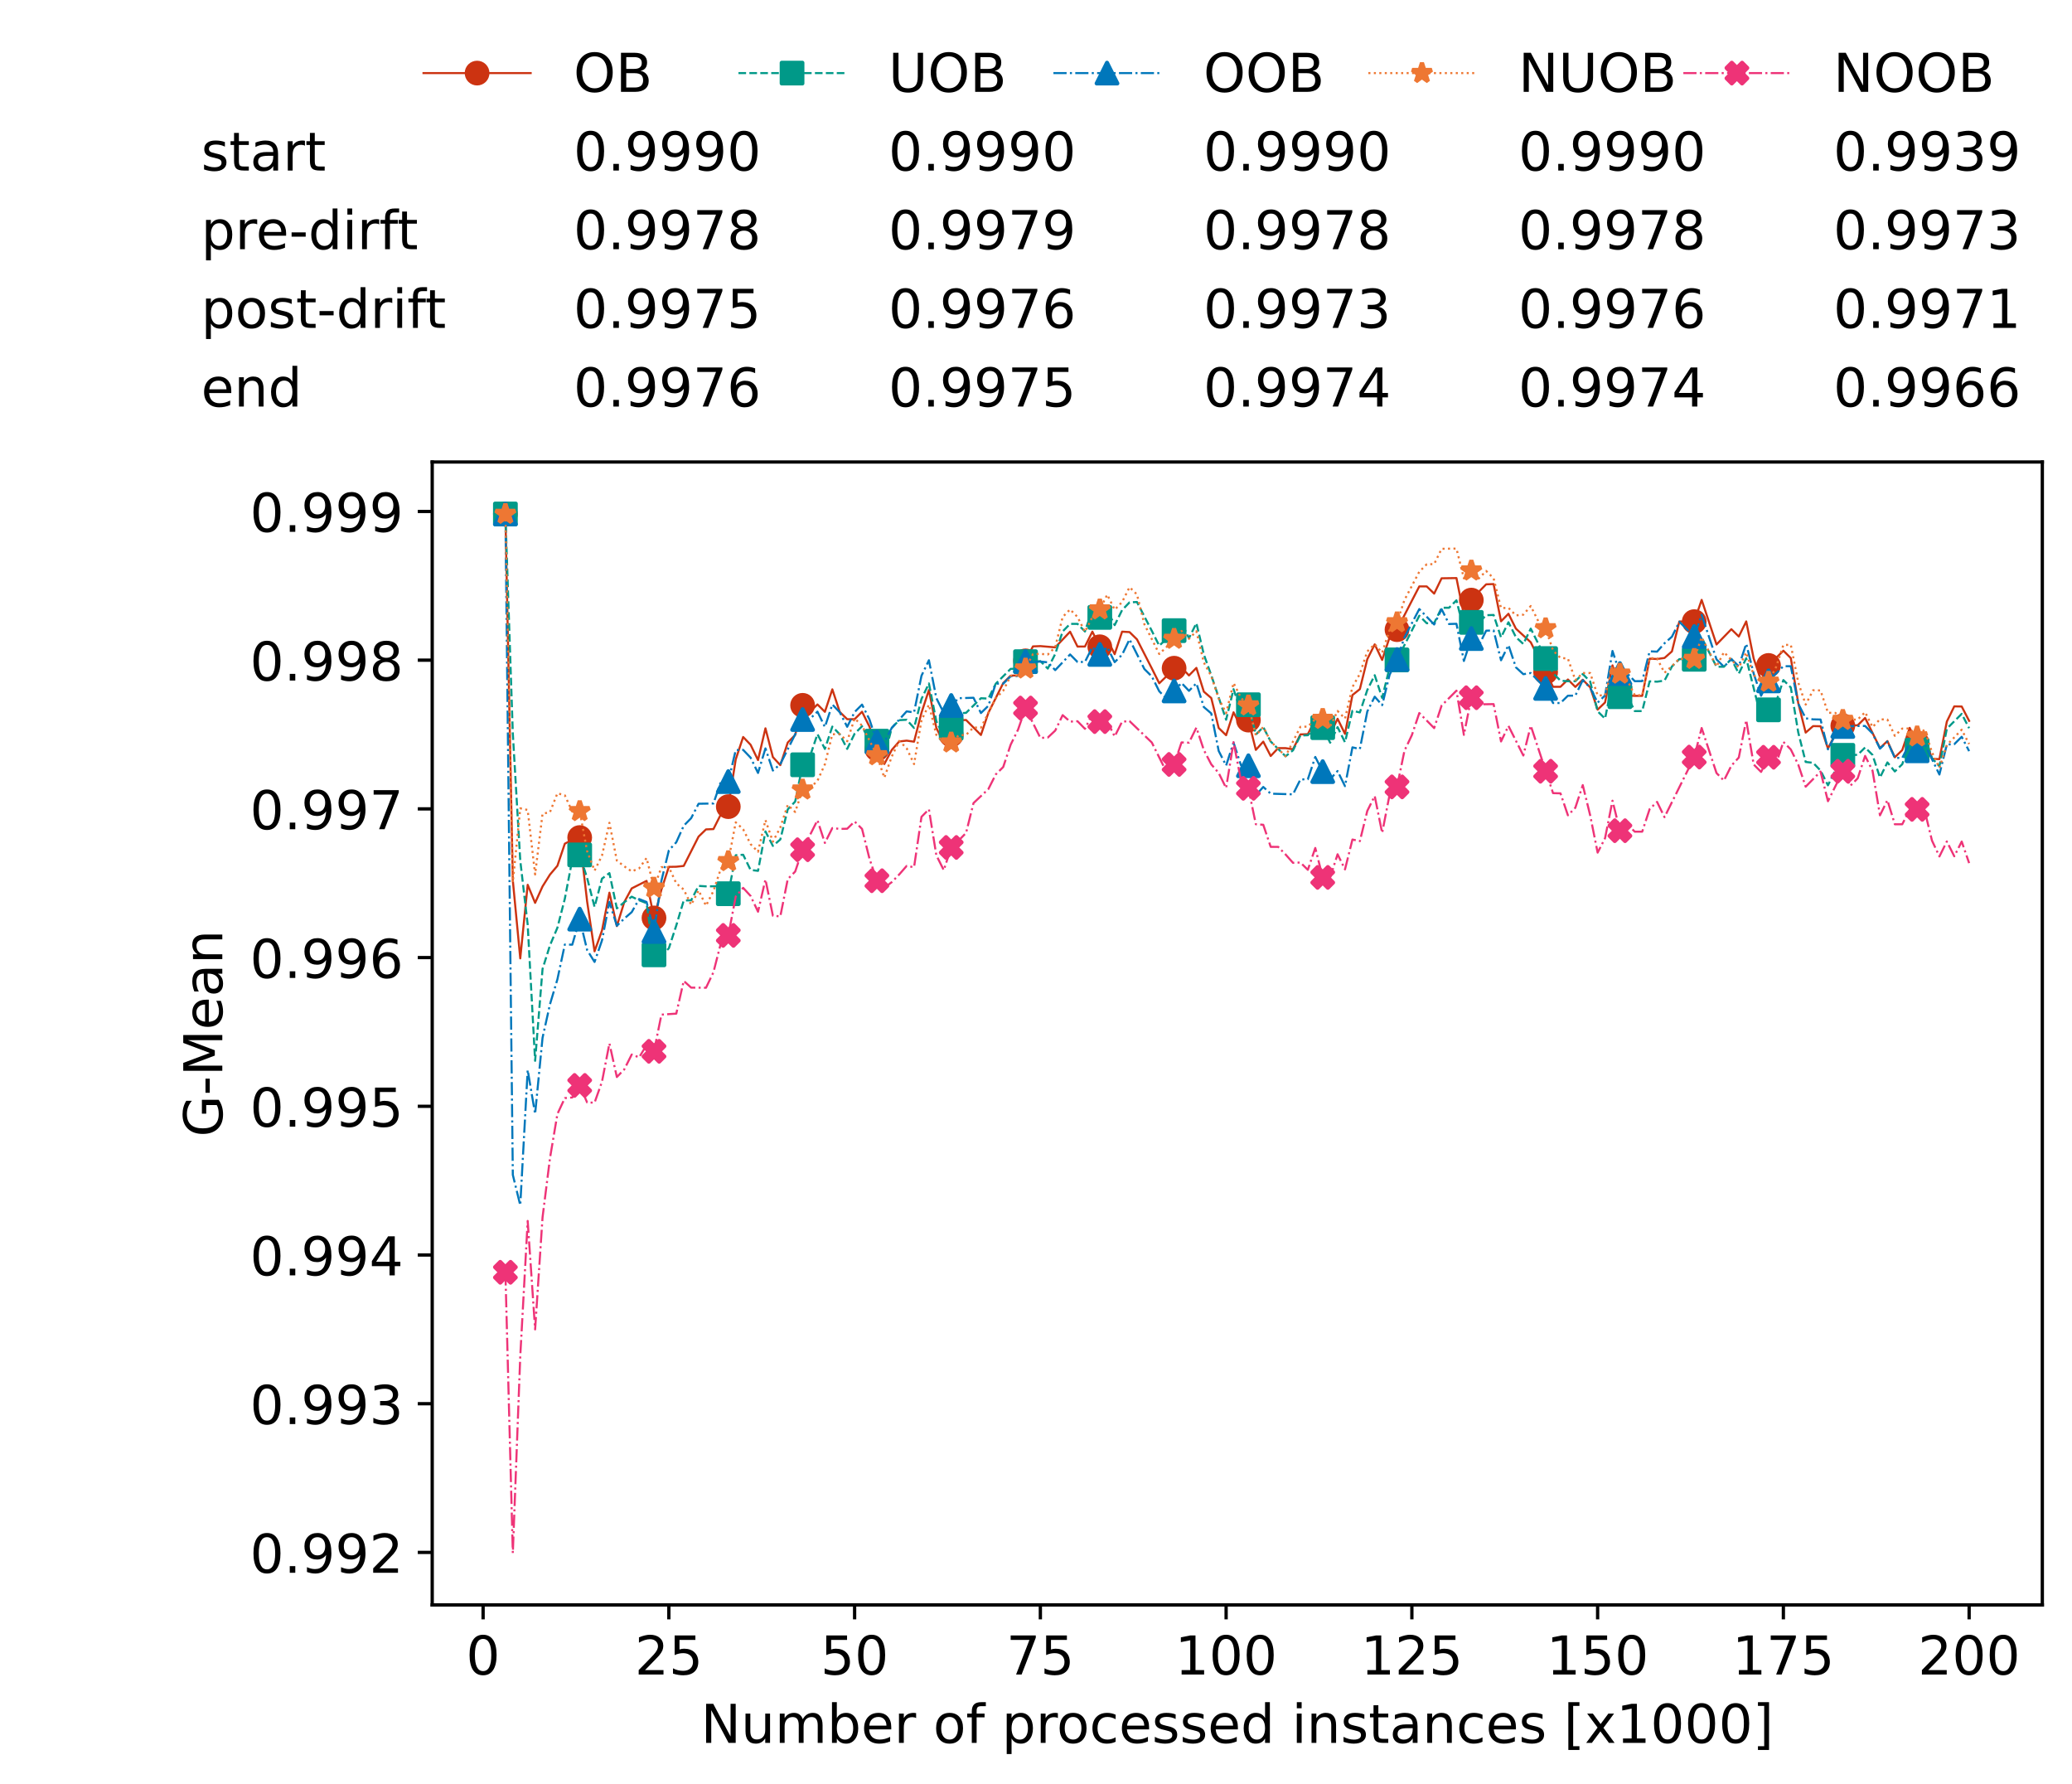 <?xml version="1.0" encoding="utf-8" standalone="no"?>
<!DOCTYPE svg PUBLIC "-//W3C//DTD SVG 1.1//EN"
  "http://www.w3.org/Graphics/SVG/1.1/DTD/svg11.dtd">
<!-- Created with matplotlib (https://matplotlib.org/) -->
<svg height="432.615pt" version="1.1" viewBox="0 0 502.65 432.615" width="502.65pt" xmlns="http://www.w3.org/2000/svg" xmlns:xlink="http://www.w3.org/1999/xlink">
 <defs>
  <style type="text/css">*{stroke-linecap:butt;stroke-linejoin:round;}</style>
 </defs>
 <g id="figure_1">
  <g id="patch_1">
   <path d="M 0 432.615 
L 502.65 432.615 
L 502.65 0 
L 0 0 
z
" style="fill:#ffffff;"/>
  </g>
  <g id="axes_1">
   <g id="patch_2">
    <path d="M 104.85 389.252 
L 495.45 389.252 
L 495.45 112.052 
L 104.85 112.052 
z
" style="fill:#ffffff;"/>
   </g>
   <g id="matplotlib.axis_1">
    <g id="xtick_1">
     <g id="line2d_1">
      <defs>
       <path d="M 0 0 
L 0 3.5 
" id="m274a38e6a4" style="stroke:#000000;stroke-width:0.8;"/>
      </defs>
      <g>
       <use style="stroke:#000000;stroke-width:0.8;" x="117.197" xlink:href="#m274a38e6a4" y="389.252"/>
      </g>
     </g>
     <g id="text_1">
      <!-- 0 -->
      <g transform="translate(113.061 406.13)scale(0.13 -0.13)">
       <defs>
        <path d="M 31.781 66.406 
Q 24.172 66.406 20.328 58.906 
Q 16.5 51.422 16.5 36.375 
Q 16.5 21.391 20.328 13.891 
Q 24.172 6.391 31.781 6.391 
Q 39.453 6.391 43.281 13.891 
Q 47.125 21.391 47.125 36.375 
Q 47.125 51.422 43.281 58.906 
Q 39.453 66.406 31.781 66.406 
z
M 31.781 74.219 
Q 44.047 74.219 50.516 64.516 
Q 56.984 54.828 56.984 36.375 
Q 56.984 17.969 50.516 8.266 
Q 44.047 -1.422 31.781 -1.422 
Q 19.531 -1.422 13.062 8.266 
Q 6.594 17.969 6.594 36.375 
Q 6.594 54.828 13.062 64.516 
Q 19.531 74.219 31.781 74.219 
z
" id="DejaVuSans-48"/>
       </defs>
       <use xlink:href="#DejaVuSans-48"/>
      </g>
     </g>
    </g>
    <g id="xtick_2">
     <g id="line2d_2">
      <g>
       <use style="stroke:#000000;stroke-width:0.8;" x="162.259" xlink:href="#m274a38e6a4" y="389.252"/>
      </g>
     </g>
     <g id="text_2">
      <!-- 25 -->
      <g transform="translate(153.988 406.13)scale(0.13 -0.13)">
       <defs>
        <path d="M 19.188 8.297 
L 53.609 8.297 
L 53.609 0 
L 7.328 0 
L 7.328 8.297 
Q 12.938 14.109 22.625 23.891 
Q 32.328 33.688 34.812 36.531 
Q 39.547 41.844 41.422 45.531 
Q 43.312 49.219 43.312 52.781 
Q 43.312 58.594 39.234 62.25 
Q 35.156 65.922 28.609 65.922 
Q 23.969 65.922 18.812 64.312 
Q 13.672 62.703 7.812 59.422 
L 7.812 69.391 
Q 13.766 71.781 18.938 73 
Q 24.125 74.219 28.422 74.219 
Q 39.75 74.219 46.484 68.547 
Q 53.219 62.891 53.219 53.422 
Q 53.219 48.922 51.531 44.891 
Q 49.859 40.875 45.406 35.406 
Q 44.188 33.984 37.641 27.219 
Q 31.109 20.453 19.188 8.297 
z
" id="DejaVuSans-50"/>
        <path d="M 10.797 72.906 
L 49.516 72.906 
L 49.516 64.594 
L 19.828 64.594 
L 19.828 46.734 
Q 21.969 47.469 24.109 47.828 
Q 26.266 48.188 28.422 48.188 
Q 40.625 48.188 47.75 41.5 
Q 54.891 34.812 54.891 23.391 
Q 54.891 11.625 47.562 5.094 
Q 40.234 -1.422 26.906 -1.422 
Q 22.312 -1.422 17.547 -0.641 
Q 12.797 0.141 7.719 1.703 
L 7.719 11.625 
Q 12.109 9.234 16.797 8.062 
Q 21.484 6.891 26.703 6.891 
Q 35.156 6.891 40.078 11.328 
Q 45.016 15.766 45.016 23.391 
Q 45.016 31 40.078 35.438 
Q 35.156 39.891 26.703 39.891 
Q 22.75 39.891 18.812 39.016 
Q 14.891 38.141 10.797 36.281 
z
" id="DejaVuSans-53"/>
       </defs>
       <use xlink:href="#DejaVuSans-50"/>
       <use x="63.623" xlink:href="#DejaVuSans-53"/>
      </g>
     </g>
    </g>
    <g id="xtick_3">
     <g id="line2d_3">
      <g>
       <use style="stroke:#000000;stroke-width:0.8;" x="207.322" xlink:href="#m274a38e6a4" y="389.252"/>
      </g>
     </g>
     <g id="text_3">
      <!-- 50 -->
      <g transform="translate(199.05 406.13)scale(0.13 -0.13)">
       <use xlink:href="#DejaVuSans-53"/>
       <use x="63.623" xlink:href="#DejaVuSans-48"/>
      </g>
     </g>
    </g>
    <g id="xtick_4">
     <g id="line2d_4">
      <g>
       <use style="stroke:#000000;stroke-width:0.8;" x="252.384" xlink:href="#m274a38e6a4" y="389.252"/>
      </g>
     </g>
     <g id="text_4">
      <!-- 75 -->
      <g transform="translate(244.113 406.13)scale(0.13 -0.13)">
       <defs>
        <path d="M 8.203 72.906 
L 55.078 72.906 
L 55.078 68.703 
L 28.609 0 
L 18.312 0 
L 43.219 64.594 
L 8.203 64.594 
z
" id="DejaVuSans-55"/>
       </defs>
       <use xlink:href="#DejaVuSans-55"/>
       <use x="63.623" xlink:href="#DejaVuSans-53"/>
      </g>
     </g>
    </g>
    <g id="xtick_5">
     <g id="line2d_5">
      <g>
       <use style="stroke:#000000;stroke-width:0.8;" x="297.446" xlink:href="#m274a38e6a4" y="389.252"/>
      </g>
     </g>
     <g id="text_5">
      <!-- 100 -->
      <g transform="translate(285.039 406.13)scale(0.13 -0.13)">
       <defs>
        <path d="M 12.406 8.297 
L 28.516 8.297 
L 28.516 63.922 
L 10.984 60.406 
L 10.984 69.391 
L 28.422 72.906 
L 38.281 72.906 
L 38.281 8.297 
L 54.391 8.297 
L 54.391 0 
L 12.406 0 
z
" id="DejaVuSans-49"/>
       </defs>
       <use xlink:href="#DejaVuSans-49"/>
       <use x="63.623" xlink:href="#DejaVuSans-48"/>
       <use x="127.246" xlink:href="#DejaVuSans-48"/>
      </g>
     </g>
    </g>
    <g id="xtick_6">
     <g id="line2d_6">
      <g>
       <use style="stroke:#000000;stroke-width:0.8;" x="342.509" xlink:href="#m274a38e6a4" y="389.252"/>
      </g>
     </g>
     <g id="text_6">
      <!-- 125 -->
      <g transform="translate(330.102 406.13)scale(0.13 -0.13)">
       <use xlink:href="#DejaVuSans-49"/>
       <use x="63.623" xlink:href="#DejaVuSans-50"/>
       <use x="127.246" xlink:href="#DejaVuSans-53"/>
      </g>
     </g>
    </g>
    <g id="xtick_7">
     <g id="line2d_7">
      <g>
       <use style="stroke:#000000;stroke-width:0.8;" x="387.571" xlink:href="#m274a38e6a4" y="389.252"/>
      </g>
     </g>
     <g id="text_7">
      <!-- 150 -->
      <g transform="translate(375.164 406.13)scale(0.13 -0.13)">
       <use xlink:href="#DejaVuSans-49"/>
       <use x="63.623" xlink:href="#DejaVuSans-53"/>
       <use x="127.246" xlink:href="#DejaVuSans-48"/>
      </g>
     </g>
    </g>
    <g id="xtick_8">
     <g id="line2d_8">
      <g>
       <use style="stroke:#000000;stroke-width:0.8;" x="432.633" xlink:href="#m274a38e6a4" y="389.252"/>
      </g>
     </g>
     <g id="text_8">
      <!-- 175 -->
      <g transform="translate(420.226 406.13)scale(0.13 -0.13)">
       <use xlink:href="#DejaVuSans-49"/>
       <use x="63.623" xlink:href="#DejaVuSans-55"/>
       <use x="127.246" xlink:href="#DejaVuSans-53"/>
      </g>
     </g>
    </g>
    <g id="xtick_9">
     <g id="line2d_9">
      <g>
       <use style="stroke:#000000;stroke-width:0.8;" x="477.695" xlink:href="#m274a38e6a4" y="389.252"/>
      </g>
     </g>
     <g id="text_9">
      <!-- 200 -->
      <g transform="translate(465.289 406.13)scale(0.13 -0.13)">
       <use xlink:href="#DejaVuSans-50"/>
       <use x="63.623" xlink:href="#DejaVuSans-48"/>
       <use x="127.246" xlink:href="#DejaVuSans-48"/>
      </g>
     </g>
    </g>
    <g id="text_10">
     <!-- Number of processed instances [x1000] -->
     <g transform="translate(170.025 422.711)scale(0.13 -0.13)">
      <defs>
       <path d="M 9.812 72.906 
L 23.094 72.906 
L 55.422 11.922 
L 55.422 72.906 
L 64.984 72.906 
L 64.984 0 
L 51.703 0 
L 19.391 60.984 
L 19.391 0 
L 9.812 0 
z
" id="DejaVuSans-78"/>
       <path d="M 8.5 21.578 
L 8.5 54.688 
L 17.484 54.688 
L 17.484 21.922 
Q 17.484 14.156 20.5 10.266 
Q 23.531 6.391 29.594 6.391 
Q 36.859 6.391 41.078 11.031 
Q 45.312 15.672 45.312 23.688 
L 45.312 54.688 
L 54.297 54.688 
L 54.297 0 
L 45.312 0 
L 45.312 8.406 
Q 42.047 3.422 37.719 1 
Q 33.406 -1.422 27.688 -1.422 
Q 18.266 -1.422 13.375 4.438 
Q 8.5 10.297 8.5 21.578 
z
M 31.109 56 
z
" id="DejaVuSans-117"/>
       <path d="M 52 44.188 
Q 55.375 50.25 60.062 53.125 
Q 64.75 56 71.094 56 
Q 79.641 56 84.281 50.016 
Q 88.922 44.047 88.922 33.016 
L 88.922 0 
L 79.891 0 
L 79.891 32.719 
Q 79.891 40.578 77.094 44.375 
Q 74.312 48.188 68.609 48.188 
Q 61.625 48.188 57.562 43.547 
Q 53.516 38.922 53.516 30.906 
L 53.516 0 
L 44.484 0 
L 44.484 32.719 
Q 44.484 40.625 41.703 44.406 
Q 38.922 48.188 33.109 48.188 
Q 26.219 48.188 22.156 43.531 
Q 18.109 38.875 18.109 30.906 
L 18.109 0 
L 9.078 0 
L 9.078 54.688 
L 18.109 54.688 
L 18.109 46.188 
Q 21.188 51.219 25.484 53.609 
Q 29.781 56 35.688 56 
Q 41.656 56 45.828 52.969 
Q 50 49.953 52 44.188 
z
" id="DejaVuSans-109"/>
       <path d="M 48.688 27.297 
Q 48.688 37.203 44.609 42.844 
Q 40.531 48.484 33.406 48.484 
Q 26.266 48.484 22.188 42.844 
Q 18.109 37.203 18.109 27.297 
Q 18.109 17.391 22.188 11.75 
Q 26.266 6.109 33.406 6.109 
Q 40.531 6.109 44.609 11.75 
Q 48.688 17.391 48.688 27.297 
z
M 18.109 46.391 
Q 20.953 51.266 25.266 53.625 
Q 29.594 56 35.594 56 
Q 45.562 56 51.781 48.094 
Q 58.016 40.188 58.016 27.297 
Q 58.016 14.406 51.781 6.484 
Q 45.562 -1.422 35.594 -1.422 
Q 29.594 -1.422 25.266 0.953 
Q 20.953 3.328 18.109 8.203 
L 18.109 0 
L 9.078 0 
L 9.078 75.984 
L 18.109 75.984 
z
" id="DejaVuSans-98"/>
       <path d="M 56.203 29.594 
L 56.203 25.203 
L 14.891 25.203 
Q 15.484 15.922 20.484 11.062 
Q 25.484 6.203 34.422 6.203 
Q 39.594 6.203 44.453 7.469 
Q 49.312 8.734 54.109 11.281 
L 54.109 2.781 
Q 49.266 0.734 44.188 -0.344 
Q 39.109 -1.422 33.891 -1.422 
Q 20.797 -1.422 13.156 6.188 
Q 5.516 13.812 5.516 26.812 
Q 5.516 40.234 12.766 48.109 
Q 20.016 56 32.328 56 
Q 43.359 56 49.781 48.891 
Q 56.203 41.797 56.203 29.594 
z
M 47.219 32.234 
Q 47.125 39.594 43.094 43.984 
Q 39.062 48.391 32.422 48.391 
Q 24.906 48.391 20.391 44.141 
Q 15.875 39.891 15.188 32.172 
z
" id="DejaVuSans-101"/>
       <path d="M 41.109 46.297 
Q 39.594 47.172 37.812 47.578 
Q 36.031 48 33.891 48 
Q 26.266 48 22.188 43.047 
Q 18.109 38.094 18.109 28.812 
L 18.109 0 
L 9.078 0 
L 9.078 54.688 
L 18.109 54.688 
L 18.109 46.188 
Q 20.953 51.172 25.484 53.578 
Q 30.031 56 36.531 56 
Q 37.453 56 38.578 55.875 
Q 39.703 55.766 41.062 55.516 
z
" id="DejaVuSans-114"/>
       <path id="DejaVuSans-32"/>
       <path d="M 30.609 48.391 
Q 23.391 48.391 19.188 42.75 
Q 14.984 37.109 14.984 27.297 
Q 14.984 17.484 19.156 11.844 
Q 23.344 6.203 30.609 6.203 
Q 37.797 6.203 41.984 11.859 
Q 46.188 17.531 46.188 27.297 
Q 46.188 37.016 41.984 42.703 
Q 37.797 48.391 30.609 48.391 
z
M 30.609 56 
Q 42.328 56 49.016 48.375 
Q 55.719 40.766 55.719 27.297 
Q 55.719 13.875 49.016 6.219 
Q 42.328 -1.422 30.609 -1.422 
Q 18.844 -1.422 12.172 6.219 
Q 5.516 13.875 5.516 27.297 
Q 5.516 40.766 12.172 48.375 
Q 18.844 56 30.609 56 
z
" id="DejaVuSans-111"/>
       <path d="M 37.109 75.984 
L 37.109 68.5 
L 28.516 68.5 
Q 23.688 68.5 21.797 66.547 
Q 19.922 64.594 19.922 59.516 
L 19.922 54.688 
L 34.719 54.688 
L 34.719 47.703 
L 19.922 47.703 
L 19.922 0 
L 10.891 0 
L 10.891 47.703 
L 2.297 47.703 
L 2.297 54.688 
L 10.891 54.688 
L 10.891 58.5 
Q 10.891 67.625 15.141 71.797 
Q 19.391 75.984 28.609 75.984 
z
" id="DejaVuSans-102"/>
       <path d="M 18.109 8.203 
L 18.109 -20.797 
L 9.078 -20.797 
L 9.078 54.688 
L 18.109 54.688 
L 18.109 46.391 
Q 20.953 51.266 25.266 53.625 
Q 29.594 56 35.594 56 
Q 45.562 56 51.781 48.094 
Q 58.016 40.188 58.016 27.297 
Q 58.016 14.406 51.781 6.484 
Q 45.562 -1.422 35.594 -1.422 
Q 29.594 -1.422 25.266 0.953 
Q 20.953 3.328 18.109 8.203 
z
M 48.688 27.297 
Q 48.688 37.203 44.609 42.844 
Q 40.531 48.484 33.406 48.484 
Q 26.266 48.484 22.188 42.844 
Q 18.109 37.203 18.109 27.297 
Q 18.109 17.391 22.188 11.75 
Q 26.266 6.109 33.406 6.109 
Q 40.531 6.109 44.609 11.75 
Q 48.688 17.391 48.688 27.297 
z
" id="DejaVuSans-112"/>
       <path d="M 48.781 52.594 
L 48.781 44.188 
Q 44.969 46.297 41.141 47.344 
Q 37.312 48.391 33.406 48.391 
Q 24.656 48.391 19.812 42.844 
Q 14.984 37.312 14.984 27.297 
Q 14.984 17.281 19.812 11.734 
Q 24.656 6.203 33.406 6.203 
Q 37.312 6.203 41.141 7.25 
Q 44.969 8.297 48.781 10.406 
L 48.781 2.094 
Q 45.016 0.344 40.984 -0.531 
Q 36.969 -1.422 32.422 -1.422 
Q 20.062 -1.422 12.781 6.344 
Q 5.516 14.109 5.516 27.297 
Q 5.516 40.672 12.859 48.328 
Q 20.219 56 33.016 56 
Q 37.156 56 41.109 55.141 
Q 45.062 54.297 48.781 52.594 
z
" id="DejaVuSans-99"/>
       <path d="M 44.281 53.078 
L 44.281 44.578 
Q 40.484 46.531 36.375 47.5 
Q 32.281 48.484 27.875 48.484 
Q 21.188 48.484 17.844 46.438 
Q 14.5 44.391 14.5 40.281 
Q 14.5 37.156 16.891 35.375 
Q 19.281 33.594 26.516 31.984 
L 29.594 31.297 
Q 39.156 29.25 43.188 25.516 
Q 47.219 21.781 47.219 15.094 
Q 47.219 7.469 41.188 3.016 
Q 35.156 -1.422 24.609 -1.422 
Q 20.219 -1.422 15.453 -0.562 
Q 10.688 0.297 5.422 2 
L 5.422 11.281 
Q 10.406 8.688 15.234 7.391 
Q 20.062 6.109 24.812 6.109 
Q 31.156 6.109 34.562 8.281 
Q 37.984 10.453 37.984 14.406 
Q 37.984 18.062 35.516 20.016 
Q 33.062 21.969 24.703 23.781 
L 21.578 24.516 
Q 13.234 26.266 9.516 29.906 
Q 5.812 33.547 5.812 39.891 
Q 5.812 47.609 11.281 51.797 
Q 16.75 56 26.812 56 
Q 31.781 56 36.172 55.266 
Q 40.578 54.547 44.281 53.078 
z
" id="DejaVuSans-115"/>
       <path d="M 45.406 46.391 
L 45.406 75.984 
L 54.391 75.984 
L 54.391 0 
L 45.406 0 
L 45.406 8.203 
Q 42.578 3.328 38.25 0.953 
Q 33.938 -1.422 27.875 -1.422 
Q 17.969 -1.422 11.734 6.484 
Q 5.516 14.406 5.516 27.297 
Q 5.516 40.188 11.734 48.094 
Q 17.969 56 27.875 56 
Q 33.938 56 38.25 53.625 
Q 42.578 51.266 45.406 46.391 
z
M 14.797 27.297 
Q 14.797 17.391 18.875 11.75 
Q 22.953 6.109 30.078 6.109 
Q 37.203 6.109 41.297 11.75 
Q 45.406 17.391 45.406 27.297 
Q 45.406 37.203 41.297 42.844 
Q 37.203 48.484 30.078 48.484 
Q 22.953 48.484 18.875 42.844 
Q 14.797 37.203 14.797 27.297 
z
" id="DejaVuSans-100"/>
       <path d="M 9.422 54.688 
L 18.406 54.688 
L 18.406 0 
L 9.422 0 
z
M 9.422 75.984 
L 18.406 75.984 
L 18.406 64.594 
L 9.422 64.594 
z
" id="DejaVuSans-105"/>
       <path d="M 54.891 33.016 
L 54.891 0 
L 45.906 0 
L 45.906 32.719 
Q 45.906 40.484 42.875 44.328 
Q 39.844 48.188 33.797 48.188 
Q 26.516 48.188 22.312 43.547 
Q 18.109 38.922 18.109 30.906 
L 18.109 0 
L 9.078 0 
L 9.078 54.688 
L 18.109 54.688 
L 18.109 46.188 
Q 21.344 51.125 25.703 53.562 
Q 30.078 56 35.797 56 
Q 45.219 56 50.047 50.172 
Q 54.891 44.344 54.891 33.016 
z
" id="DejaVuSans-110"/>
       <path d="M 18.312 70.219 
L 18.312 54.688 
L 36.812 54.688 
L 36.812 47.703 
L 18.312 47.703 
L 18.312 18.016 
Q 18.312 11.328 20.141 9.422 
Q 21.969 7.516 27.594 7.516 
L 36.812 7.516 
L 36.812 0 
L 27.594 0 
Q 17.188 0 13.234 3.875 
Q 9.281 7.766 9.281 18.016 
L 9.281 47.703 
L 2.688 47.703 
L 2.688 54.688 
L 9.281 54.688 
L 9.281 70.219 
z
" id="DejaVuSans-116"/>
       <path d="M 34.281 27.484 
Q 23.391 27.484 19.188 25 
Q 14.984 22.516 14.984 16.5 
Q 14.984 11.719 18.141 8.906 
Q 21.297 6.109 26.703 6.109 
Q 34.188 6.109 38.703 11.406 
Q 43.219 16.703 43.219 25.484 
L 43.219 27.484 
z
M 52.203 31.203 
L 52.203 0 
L 43.219 0 
L 43.219 8.297 
Q 40.141 3.328 35.547 0.953 
Q 30.953 -1.422 24.312 -1.422 
Q 15.922 -1.422 10.953 3.297 
Q 6 8.016 6 15.922 
Q 6 25.141 12.172 29.828 
Q 18.359 34.516 30.609 34.516 
L 43.219 34.516 
L 43.219 35.406 
Q 43.219 41.609 39.141 45 
Q 35.062 48.391 27.688 48.391 
Q 23 48.391 18.547 47.266 
Q 14.109 46.141 10.016 43.891 
L 10.016 52.203 
Q 14.938 54.109 19.578 55.047 
Q 24.219 56 28.609 56 
Q 40.484 56 46.344 49.844 
Q 52.203 43.703 52.203 31.203 
z
" id="DejaVuSans-97"/>
       <path d="M 8.594 75.984 
L 29.297 75.984 
L 29.297 69 
L 17.578 69 
L 17.578 -6.203 
L 29.297 -6.203 
L 29.297 -13.188 
L 8.594 -13.188 
z
" id="DejaVuSans-91"/>
       <path d="M 54.891 54.688 
L 35.109 28.078 
L 55.906 0 
L 45.312 0 
L 29.391 21.484 
L 13.484 0 
L 2.875 0 
L 24.125 28.609 
L 4.688 54.688 
L 15.281 54.688 
L 29.781 35.203 
L 44.281 54.688 
z
" id="DejaVuSans-120"/>
       <path d="M 30.422 75.984 
L 30.422 -13.188 
L 9.719 -13.188 
L 9.719 -6.203 
L 21.391 -6.203 
L 21.391 69 
L 9.719 69 
L 9.719 75.984 
z
" id="DejaVuSans-93"/>
      </defs>
      <use xlink:href="#DejaVuSans-78"/>
      <use x="74.805" xlink:href="#DejaVuSans-117"/>
      <use x="138.184" xlink:href="#DejaVuSans-109"/>
      <use x="235.596" xlink:href="#DejaVuSans-98"/>
      <use x="299.072" xlink:href="#DejaVuSans-101"/>
      <use x="360.596" xlink:href="#DejaVuSans-114"/>
      <use x="401.709" xlink:href="#DejaVuSans-32"/>
      <use x="433.496" xlink:href="#DejaVuSans-111"/>
      <use x="494.678" xlink:href="#DejaVuSans-102"/>
      <use x="529.883" xlink:href="#DejaVuSans-32"/>
      <use x="561.67" xlink:href="#DejaVuSans-112"/>
      <use x="625.146" xlink:href="#DejaVuSans-114"/>
      <use x="664.01" xlink:href="#DejaVuSans-111"/>
      <use x="725.191" xlink:href="#DejaVuSans-99"/>
      <use x="780.172" xlink:href="#DejaVuSans-101"/>
      <use x="841.695" xlink:href="#DejaVuSans-115"/>
      <use x="893.795" xlink:href="#DejaVuSans-115"/>
      <use x="945.895" xlink:href="#DejaVuSans-101"/>
      <use x="1007.418" xlink:href="#DejaVuSans-100"/>
      <use x="1070.895" xlink:href="#DejaVuSans-32"/>
      <use x="1102.682" xlink:href="#DejaVuSans-105"/>
      <use x="1130.465" xlink:href="#DejaVuSans-110"/>
      <use x="1193.844" xlink:href="#DejaVuSans-115"/>
      <use x="1245.943" xlink:href="#DejaVuSans-116"/>
      <use x="1285.152" xlink:href="#DejaVuSans-97"/>
      <use x="1346.432" xlink:href="#DejaVuSans-110"/>
      <use x="1409.811" xlink:href="#DejaVuSans-99"/>
      <use x="1464.791" xlink:href="#DejaVuSans-101"/>
      <use x="1526.314" xlink:href="#DejaVuSans-115"/>
      <use x="1578.414" xlink:href="#DejaVuSans-32"/>
      <use x="1610.201" xlink:href="#DejaVuSans-91"/>
      <use x="1649.215" xlink:href="#DejaVuSans-120"/>
      <use x="1708.395" xlink:href="#DejaVuSans-49"/>
      <use x="1772.018" xlink:href="#DejaVuSans-48"/>
      <use x="1835.641" xlink:href="#DejaVuSans-48"/>
      <use x="1899.264" xlink:href="#DejaVuSans-48"/>
      <use x="1962.887" xlink:href="#DejaVuSans-93"/>
     </g>
    </g>
   </g>
   <g id="matplotlib.axis_2">
    <g id="ytick_1">
     <g id="line2d_10">
      <defs>
       <path d="M 0 0 
L -3.5 0 
" id="mddda6ee4f8" style="stroke:#000000;stroke-width:0.8;"/>
      </defs>
      <g>
       <use style="stroke:#000000;stroke-width:0.8;" x="104.85" xlink:href="#mddda6ee4f8" y="376.513"/>
      </g>
     </g>
     <g id="text_11">
      <!-- 0.992 -->
      <g transform="translate(60.633 381.452)scale(0.13 -0.13)">
       <defs>
        <path d="M 10.688 12.406 
L 21 12.406 
L 21 0 
L 10.688 0 
z
" id="DejaVuSans-46"/>
        <path d="M 10.984 1.516 
L 10.984 10.5 
Q 14.703 8.734 18.5 7.812 
Q 22.312 6.891 25.984 6.891 
Q 35.75 6.891 40.891 13.453 
Q 46.047 20.016 46.781 33.406 
Q 43.953 29.203 39.594 26.953 
Q 35.25 24.703 29.984 24.703 
Q 19.047 24.703 12.672 31.312 
Q 6.297 37.938 6.297 49.422 
Q 6.297 60.641 12.938 67.422 
Q 19.578 74.219 30.609 74.219 
Q 43.266 74.219 49.922 64.516 
Q 56.594 54.828 56.594 36.375 
Q 56.594 19.141 48.406 8.859 
Q 40.234 -1.422 26.422 -1.422 
Q 22.703 -1.422 18.891 -0.688 
Q 15.094 0.047 10.984 1.516 
z
M 30.609 32.422 
Q 37.25 32.422 41.125 36.953 
Q 45.016 41.5 45.016 49.422 
Q 45.016 57.281 41.125 61.844 
Q 37.25 66.406 30.609 66.406 
Q 23.969 66.406 20.094 61.844 
Q 16.219 57.281 16.219 49.422 
Q 16.219 41.5 20.094 36.953 
Q 23.969 32.422 30.609 32.422 
z
" id="DejaVuSans-57"/>
       </defs>
       <use xlink:href="#DejaVuSans-48"/>
       <use x="63.623" xlink:href="#DejaVuSans-46"/>
       <use x="95.41" xlink:href="#DejaVuSans-57"/>
       <use x="159.033" xlink:href="#DejaVuSans-57"/>
       <use x="222.656" xlink:href="#DejaVuSans-50"/>
      </g>
     </g>
    </g>
    <g id="ytick_2">
     <g id="line2d_11">
      <g>
       <use style="stroke:#000000;stroke-width:0.8;" x="104.85" xlink:href="#mddda6ee4f8" y="340.446"/>
      </g>
     </g>
     <g id="text_12">
      <!-- 0.993 -->
      <g transform="translate(60.633 345.385)scale(0.13 -0.13)">
       <defs>
        <path d="M 40.578 39.312 
Q 47.656 37.797 51.625 33 
Q 55.609 28.219 55.609 21.188 
Q 55.609 10.406 48.188 4.484 
Q 40.766 -1.422 27.094 -1.422 
Q 22.516 -1.422 17.656 -0.516 
Q 12.797 0.391 7.625 2.203 
L 7.625 11.719 
Q 11.719 9.328 16.594 8.109 
Q 21.484 6.891 26.812 6.891 
Q 36.078 6.891 40.938 10.547 
Q 45.797 14.203 45.797 21.188 
Q 45.797 27.641 41.281 31.266 
Q 36.766 34.906 28.719 34.906 
L 20.219 34.906 
L 20.219 43.016 
L 29.109 43.016 
Q 36.375 43.016 40.234 45.922 
Q 44.094 48.828 44.094 54.297 
Q 44.094 59.906 40.109 62.906 
Q 36.141 65.922 28.719 65.922 
Q 24.656 65.922 20.016 65.031 
Q 15.375 64.156 9.812 62.312 
L 9.812 71.094 
Q 15.438 72.656 20.344 73.438 
Q 25.25 74.219 29.594 74.219 
Q 40.828 74.219 47.359 69.109 
Q 53.906 64.016 53.906 55.328 
Q 53.906 49.266 50.438 45.094 
Q 46.969 40.922 40.578 39.312 
z
" id="DejaVuSans-51"/>
       </defs>
       <use xlink:href="#DejaVuSans-48"/>
       <use x="63.623" xlink:href="#DejaVuSans-46"/>
       <use x="95.41" xlink:href="#DejaVuSans-57"/>
       <use x="159.033" xlink:href="#DejaVuSans-57"/>
       <use x="222.656" xlink:href="#DejaVuSans-51"/>
      </g>
     </g>
    </g>
    <g id="ytick_3">
     <g id="line2d_12">
      <g>
       <use style="stroke:#000000;stroke-width:0.8;" x="104.85" xlink:href="#mddda6ee4f8" y="304.38"/>
      </g>
     </g>
     <g id="text_13">
      <!-- 0.994 -->
      <g transform="translate(60.633 309.319)scale(0.13 -0.13)">
       <defs>
        <path d="M 37.797 64.312 
L 12.891 25.391 
L 37.797 25.391 
z
M 35.203 72.906 
L 47.609 72.906 
L 47.609 25.391 
L 58.016 25.391 
L 58.016 17.188 
L 47.609 17.188 
L 47.609 0 
L 37.797 0 
L 37.797 17.188 
L 4.891 17.188 
L 4.891 26.703 
z
" id="DejaVuSans-52"/>
       </defs>
       <use xlink:href="#DejaVuSans-48"/>
       <use x="63.623" xlink:href="#DejaVuSans-46"/>
       <use x="95.41" xlink:href="#DejaVuSans-57"/>
       <use x="159.033" xlink:href="#DejaVuSans-57"/>
       <use x="222.656" xlink:href="#DejaVuSans-52"/>
      </g>
     </g>
    </g>
    <g id="ytick_4">
     <g id="line2d_13">
      <g>
       <use style="stroke:#000000;stroke-width:0.8;" x="104.85" xlink:href="#mddda6ee4f8" y="268.313"/>
      </g>
     </g>
     <g id="text_14">
      <!-- 0.995 -->
      <g transform="translate(60.633 273.252)scale(0.13 -0.13)">
       <use xlink:href="#DejaVuSans-48"/>
       <use x="63.623" xlink:href="#DejaVuSans-46"/>
       <use x="95.41" xlink:href="#DejaVuSans-57"/>
       <use x="159.033" xlink:href="#DejaVuSans-57"/>
       <use x="222.656" xlink:href="#DejaVuSans-53"/>
      </g>
     </g>
    </g>
    <g id="ytick_5">
     <g id="line2d_14">
      <g>
       <use style="stroke:#000000;stroke-width:0.8;" x="104.85" xlink:href="#mddda6ee4f8" y="232.246"/>
      </g>
     </g>
     <g id="text_15">
      <!-- 0.996 -->
      <g transform="translate(60.633 237.185)scale(0.13 -0.13)">
       <defs>
        <path d="M 33.016 40.375 
Q 26.375 40.375 22.484 35.828 
Q 18.609 31.297 18.609 23.391 
Q 18.609 15.531 22.484 10.953 
Q 26.375 6.391 33.016 6.391 
Q 39.656 6.391 43.531 10.953 
Q 47.406 15.531 47.406 23.391 
Q 47.406 31.297 43.531 35.828 
Q 39.656 40.375 33.016 40.375 
z
M 52.594 71.297 
L 52.594 62.312 
Q 48.875 64.062 45.094 64.984 
Q 41.312 65.922 37.594 65.922 
Q 27.828 65.922 22.672 59.328 
Q 17.531 52.734 16.797 39.406 
Q 19.672 43.656 24.016 45.922 
Q 28.375 48.188 33.594 48.188 
Q 44.578 48.188 50.953 41.516 
Q 57.328 34.859 57.328 23.391 
Q 57.328 12.156 50.688 5.359 
Q 44.047 -1.422 33.016 -1.422 
Q 20.359 -1.422 13.672 8.266 
Q 6.984 17.969 6.984 36.375 
Q 6.984 53.656 15.188 63.938 
Q 23.391 74.219 37.203 74.219 
Q 40.922 74.219 44.703 73.484 
Q 48.484 72.75 52.594 71.297 
z
" id="DejaVuSans-54"/>
       </defs>
       <use xlink:href="#DejaVuSans-48"/>
       <use x="63.623" xlink:href="#DejaVuSans-46"/>
       <use x="95.41" xlink:href="#DejaVuSans-57"/>
       <use x="159.033" xlink:href="#DejaVuSans-57"/>
       <use x="222.656" xlink:href="#DejaVuSans-54"/>
      </g>
     </g>
    </g>
    <g id="ytick_6">
     <g id="line2d_15">
      <g>
       <use style="stroke:#000000;stroke-width:0.8;" x="104.85" xlink:href="#mddda6ee4f8" y="196.18"/>
      </g>
     </g>
     <g id="text_16">
      <!-- 0.997 -->
      <g transform="translate(60.633 201.119)scale(0.13 -0.13)">
       <use xlink:href="#DejaVuSans-48"/>
       <use x="63.623" xlink:href="#DejaVuSans-46"/>
       <use x="95.41" xlink:href="#DejaVuSans-57"/>
       <use x="159.033" xlink:href="#DejaVuSans-57"/>
       <use x="222.656" xlink:href="#DejaVuSans-55"/>
      </g>
     </g>
    </g>
    <g id="ytick_7">
     <g id="line2d_16">
      <g>
       <use style="stroke:#000000;stroke-width:0.8;" x="104.85" xlink:href="#mddda6ee4f8" y="160.113"/>
      </g>
     </g>
     <g id="text_17">
      <!-- 0.998 -->
      <g transform="translate(60.633 165.052)scale(0.13 -0.13)">
       <defs>
        <path d="M 31.781 34.625 
Q 24.75 34.625 20.719 30.859 
Q 16.703 27.094 16.703 20.516 
Q 16.703 13.922 20.719 10.156 
Q 24.75 6.391 31.781 6.391 
Q 38.812 6.391 42.859 10.172 
Q 46.922 13.969 46.922 20.516 
Q 46.922 27.094 42.891 30.859 
Q 38.875 34.625 31.781 34.625 
z
M 21.922 38.812 
Q 15.578 40.375 12.031 44.719 
Q 8.5 49.078 8.5 55.328 
Q 8.5 64.062 14.719 69.141 
Q 20.953 74.219 31.781 74.219 
Q 42.672 74.219 48.875 69.141 
Q 55.078 64.062 55.078 55.328 
Q 55.078 49.078 51.531 44.719 
Q 48 40.375 41.703 38.812 
Q 48.828 37.156 52.797 32.312 
Q 56.781 27.484 56.781 20.516 
Q 56.781 9.906 50.312 4.234 
Q 43.844 -1.422 31.781 -1.422 
Q 19.734 -1.422 13.25 4.234 
Q 6.781 9.906 6.781 20.516 
Q 6.781 27.484 10.781 32.312 
Q 14.797 37.156 21.922 38.812 
z
M 18.312 54.391 
Q 18.312 48.734 21.844 45.562 
Q 25.391 42.391 31.781 42.391 
Q 38.141 42.391 41.719 45.562 
Q 45.312 48.734 45.312 54.391 
Q 45.312 60.062 41.719 63.234 
Q 38.141 66.406 31.781 66.406 
Q 25.391 66.406 21.844 63.234 
Q 18.312 60.062 18.312 54.391 
z
" id="DejaVuSans-56"/>
       </defs>
       <use xlink:href="#DejaVuSans-48"/>
       <use x="63.623" xlink:href="#DejaVuSans-46"/>
       <use x="95.41" xlink:href="#DejaVuSans-57"/>
       <use x="159.033" xlink:href="#DejaVuSans-57"/>
       <use x="222.656" xlink:href="#DejaVuSans-56"/>
      </g>
     </g>
    </g>
    <g id="ytick_8">
     <g id="line2d_17">
      <g>
       <use style="stroke:#000000;stroke-width:0.8;" x="104.85" xlink:href="#mddda6ee4f8" y="124.047"/>
      </g>
     </g>
     <g id="text_18">
      <!-- 0.999 -->
      <g transform="translate(60.633 128.986)scale(0.13 -0.13)">
       <use xlink:href="#DejaVuSans-48"/>
       <use x="63.623" xlink:href="#DejaVuSans-46"/>
       <use x="95.41" xlink:href="#DejaVuSans-57"/>
       <use x="159.033" xlink:href="#DejaVuSans-57"/>
       <use x="222.656" xlink:href="#DejaVuSans-57"/>
      </g>
     </g>
    </g>
    <g id="text_19">
     <!-- G-Mean -->
     <g transform="translate(53.93 275.744)rotate(-90)scale(0.13 -0.13)">
      <defs>
       <path d="M 59.516 10.406 
L 59.516 29.984 
L 43.406 29.984 
L 43.406 38.094 
L 69.281 38.094 
L 69.281 6.781 
Q 63.578 2.734 56.688 0.656 
Q 49.812 -1.422 42 -1.422 
Q 24.906 -1.422 15.25 8.562 
Q 5.609 18.562 5.609 36.375 
Q 5.609 54.25 15.25 64.234 
Q 24.906 74.219 42 74.219 
Q 49.125 74.219 55.547 72.453 
Q 61.969 70.703 67.391 67.281 
L 67.391 56.781 
Q 61.922 61.422 55.766 63.766 
Q 49.609 66.109 42.828 66.109 
Q 29.438 66.109 22.719 58.641 
Q 16.016 51.172 16.016 36.375 
Q 16.016 21.625 22.719 14.156 
Q 29.438 6.688 42.828 6.688 
Q 48.047 6.688 52.141 7.594 
Q 56.25 8.5 59.516 10.406 
z
" id="DejaVuSans-71"/>
       <path d="M 4.891 31.391 
L 31.203 31.391 
L 31.203 23.391 
L 4.891 23.391 
z
" id="DejaVuSans-45"/>
       <path d="M 9.812 72.906 
L 24.516 72.906 
L 43.109 23.297 
L 61.812 72.906 
L 76.516 72.906 
L 76.516 0 
L 66.891 0 
L 66.891 64.016 
L 48.094 14.016 
L 38.188 14.016 
L 19.391 64.016 
L 19.391 0 
L 9.812 0 
z
" id="DejaVuSans-77"/>
      </defs>
      <use xlink:href="#DejaVuSans-71"/>
      <use x="77.49" xlink:href="#DejaVuSans-45"/>
      <use x="113.574" xlink:href="#DejaVuSans-77"/>
      <use x="199.854" xlink:href="#DejaVuSans-101"/>
      <use x="261.377" xlink:href="#DejaVuSans-97"/>
      <use x="322.656" xlink:href="#DejaVuSans-110"/>
     </g>
    </g>
   </g>
   <g id="line2d_18"/>
   <g id="line2d_19"/>
   <g id="line2d_20"/>
   <g id="line2d_21"/>
   <g id="line2d_22"/>
   <g id="line2d_23">
    <path clip-path="url(#p784a27e502)" d="M 122.605 124.652 
L 124.407 213.527 
L 126.21 232.439 
L 128.012 214.595 
L 129.815 218.974 
L 131.617 214.987 
L 133.419 212.113 
L 135.222 209.985 
L 137.024 204.616 
L 138.827 203.7 
L 140.629 203.131 
L 142.432 218.647 
L 144.234 230.725 
L 146.037 225.687 
L 147.839 216.506 
L 149.642 224.611 
L 151.444 218.785 
L 153.247 215.467 
L 156.852 213.644 
L 158.654 222.634 
L 160.457 215.762 
L 162.259 210.244 
L 164.062 210.212 
L 165.864 210.018 
L 169.469 202.9 
L 171.272 201.154 
L 173.074 201.081 
L 174.877 197.508 
L 176.679 195.639 
L 178.482 184.178 
L 180.284 178.747 
L 182.087 180.629 
L 183.889 184.343 
L 185.692 176.642 
L 187.494 183.623 
L 189.297 185.566 
L 191.099 180.093 
L 192.902 178.257 
L 194.704 171.065 
L 196.507 172.591 
L 198.309 170.855 
L 200.112 172.644 
L 201.914 167.188 
L 203.717 172.67 
L 205.519 174.429 
L 207.322 174.427 
L 209.124 172.62 
L 210.927 176.234 
L 212.729 181.684 
L 214.532 185.295 
L 216.334 181.887 
L 218.137 179.833 
L 219.939 179.63 
L 221.742 179.883 
L 223.544 172.856 
L 225.347 167.36 
L 227.149 176.544 
L 228.952 180.145 
L 230.754 178.244 
L 232.557 174.718 
L 234.359 174.62 
L 237.964 178.259 
L 239.767 172.89 
L 243.372 165.675 
L 245.174 163.871 
L 246.976 163.803 
L 250.581 156.776 
L 252.384 156.702 
L 255.989 157.005 
L 259.594 153.208 
L 261.396 156.815 
L 263.199 156.803 
L 265.001 153.197 
L 266.804 156.866 
L 268.606 155.018 
L 270.409 158.663 
L 272.211 153.201 
L 274.014 153.304 
L 275.816 155.066 
L 279.421 162.111 
L 281.224 165.719 
L 283.026 163.979 
L 284.829 162.061 
L 286.631 161.914 
L 288.434 163.818 
L 290.236 161.983 
L 292.039 167.748 
L 293.841 169.294 
L 295.644 176.563 
L 297.446 178.314 
L 299.249 172.755 
L 301.051 176.367 
L 302.854 174.651 
L 304.656 181.872 
L 306.459 179.87 
L 308.261 183.358 
L 310.064 181.448 
L 311.866 181.449 
L 313.669 181.725 
L 315.471 178.117 
L 317.274 178.063 
L 319.076 174.456 
L 322.681 178.096 
L 324.484 174.319 
L 326.286 177.988 
L 328.089 168.576 
L 329.891 167.14 
L 331.694 159.871 
L 333.496 156.281 
L 335.299 160.059 
L 337.101 154.589 
L 338.904 152.713 
L 342.509 145.693 
L 344.311 142.222 
L 346.114 142.229 
L 347.916 143.972 
L 349.719 140.257 
L 353.324 140.202 
L 355.126 149.195 
L 356.928 145.543 
L 358.731 143.545 
L 360.533 141.718 
L 362.336 141.657 
L 364.138 150.686 
L 365.941 148.857 
L 367.743 152.464 
L 371.348 155.773 
L 376.756 166.57 
L 378.558 166.57 
L 380.361 164.801 
L 382.163 166.6 
L 383.966 164.856 
L 385.768 166.694 
L 387.571 172.108 
L 389.373 170.368 
L 391.176 161.376 
L 392.978 166.851 
L 394.781 168.761 
L 398.386 168.776 
L 400.188 159.747 
L 401.991 159.831 
L 403.793 159.579 
L 405.596 157.985 
L 407.398 150.724 
L 411.003 150.767 
L 412.806 145.495 
L 416.411 156.31 
L 420.016 152.605 
L 421.818 154.375 
L 423.621 150.712 
L 425.423 159.696 
L 427.226 165.08 
L 429.028 161.392 
L 432.633 157.817 
L 434.436 159.615 
L 436.238 170.508 
L 438.041 177.68 
L 439.843 176.104 
L 441.646 176.142 
L 443.448 181.555 
L 445.251 177.993 
L 447.053 176.02 
L 450.658 175.901 
L 452.461 174.124 
L 456.066 181.43 
L 457.868 179.726 
L 459.671 183.666 
L 461.473 181.918 
L 463.276 176.534 
L 465.078 180.23 
L 466.881 178.549 
L 468.683 184.045 
L 470.485 184.107 
L 472.288 175 
L 474.09 171.318 
L 475.893 171.35 
L 477.695 174.833 
L 477.695 174.833 
" style="fill:none;stroke:#cc3311;stroke-linecap:square;stroke-width:0.5;"/>
    <defs>
     <path d="M 0 2.5 
C 0.663 2.5 1.299 2.237 1.768 1.768 
C 2.237 1.299 2.5 0.663 2.5 0 
C 2.5 -0.663 2.237 -1.299 1.768 -1.768 
C 1.299 -2.237 0.663 -2.5 0 -2.5 
C -0.663 -2.5 -1.299 -2.237 -1.768 -1.768 
C -2.237 -1.299 -2.5 -0.663 -2.5 0 
C -2.5 0.663 -2.237 1.299 -1.768 1.768 
C -1.299 2.237 -0.663 2.5 0 2.5 
z
" id="mf5e7cab58d" style="stroke:#cc3311;"/>
    </defs>
    <g clip-path="url(#p784a27e502)">
     <use style="fill:#cc3311;stroke:#cc3311;" x="122.605" xlink:href="#mf5e7cab58d" y="124.652"/>
     <use style="fill:#cc3311;stroke:#cc3311;" x="140.629" xlink:href="#mf5e7cab58d" y="203.131"/>
     <use style="fill:#cc3311;stroke:#cc3311;" x="158.654" xlink:href="#mf5e7cab58d" y="222.634"/>
     <use style="fill:#cc3311;stroke:#cc3311;" x="176.679" xlink:href="#mf5e7cab58d" y="195.639"/>
     <use style="fill:#cc3311;stroke:#cc3311;" x="194.704" xlink:href="#mf5e7cab58d" y="171.065"/>
     <use style="fill:#cc3311;stroke:#cc3311;" x="212.729" xlink:href="#mf5e7cab58d" y="181.684"/>
     <use style="fill:#cc3311;stroke:#cc3311;" x="230.754" xlink:href="#mf5e7cab58d" y="178.244"/>
     <use style="fill:#cc3311;stroke:#cc3311;" x="248.779" xlink:href="#mf5e7cab58d" y="160.28"/>
     <use style="fill:#cc3311;stroke:#cc3311;" x="266.804" xlink:href="#mf5e7cab58d" y="156.866"/>
     <use style="fill:#cc3311;stroke:#cc3311;" x="284.829" xlink:href="#mf5e7cab58d" y="162.061"/>
     <use style="fill:#cc3311;stroke:#cc3311;" x="302.854" xlink:href="#mf5e7cab58d" y="174.651"/>
     <use style="fill:#cc3311;stroke:#cc3311;" x="320.879" xlink:href="#mf5e7cab58d" y="176.234"/>
     <use style="fill:#cc3311;stroke:#cc3311;" x="338.904" xlink:href="#mf5e7cab58d" y="152.713"/>
     <use style="fill:#cc3311;stroke:#cc3311;" x="356.928" xlink:href="#mf5e7cab58d" y="145.543"/>
     <use style="fill:#cc3311;stroke:#cc3311;" x="374.953" xlink:href="#mf5e7cab58d" y="163.029"/>
     <use style="fill:#cc3311;stroke:#cc3311;" x="392.978" xlink:href="#mf5e7cab58d" y="166.851"/>
     <use style="fill:#cc3311;stroke:#cc3311;" x="411.003" xlink:href="#mf5e7cab58d" y="150.767"/>
     <use style="fill:#cc3311;stroke:#cc3311;" x="429.028" xlink:href="#mf5e7cab58d" y="161.392"/>
     <use style="fill:#cc3311;stroke:#cc3311;" x="447.053" xlink:href="#mf5e7cab58d" y="176.02"/>
     <use style="fill:#cc3311;stroke:#cc3311;" x="465.078" xlink:href="#mf5e7cab58d" y="180.23"/>
    </g>
   </g>
   <g id="line2d_24"/>
   <g id="line2d_25"/>
   <g id="line2d_26"/>
   <g id="line2d_27"/>
   <g id="line2d_28">
    <path clip-path="url(#p784a27e502)" d="M 122.605 124.652 
L 124.407 177.924 
L 126.21 208.704 
L 128.012 224.27 
L 129.815 257.282 
L 131.617 235.008 
L 133.419 229.274 
L 135.222 225.001 
L 137.024 217.963 
L 138.827 208.495 
L 140.629 207.346 
L 142.432 212.953 
L 144.234 219.948 
L 146.037 213.099 
L 147.839 211.758 
L 149.642 220.314 
L 151.444 218.821 
L 153.247 217.477 
L 155.049 218.347 
L 156.852 219.045 
L 158.654 231.581 
L 160.457 231.89 
L 162.259 229.979 
L 164.062 224.452 
L 165.864 218.409 
L 167.667 218.358 
L 169.469 214.862 
L 171.272 214.972 
L 174.877 214.935 
L 176.679 216.755 
L 178.482 207.422 
L 180.284 207.306 
L 182.087 210.994 
L 183.889 211.21 
L 185.692 201.647 
L 187.494 205.16 
L 189.297 203.596 
L 191.099 196.295 
L 192.902 194.407 
L 194.704 185.488 
L 196.507 183.393 
L 198.309 178.051 
L 200.112 181.642 
L 201.914 176.224 
L 203.717 178.1 
L 205.519 181.634 
L 207.322 177.951 
L 209.124 176.144 
L 210.927 179.758 
L 212.729 179.76 
L 214.532 183.37 
L 216.334 176.539 
L 218.137 174.663 
L 219.939 174.562 
L 221.742 176.552 
L 223.544 169.526 
L 225.347 165.757 
L 227.149 174.941 
L 228.952 178.589 
L 230.754 176.603 
L 232.557 172.99 
L 234.359 172.892 
L 237.964 169.347 
L 239.767 169.431 
L 241.569 165.817 
L 245.174 162.23 
L 246.976 162.162 
L 248.779 160.476 
L 250.581 160.581 
L 252.384 160.342 
L 254.186 162.152 
L 255.989 158.61 
L 257.791 153.148 
L 259.594 151.315 
L 261.396 151.315 
L 263.199 153.161 
L 265.001 147.797 
L 266.804 149.733 
L 268.606 147.971 
L 270.409 151.616 
L 272.211 147.968 
L 274.014 146.092 
L 275.816 146.007 
L 279.421 153.006 
L 281.224 156.614 
L 283.026 154.874 
L 286.631 151.024 
L 288.434 154.788 
L 290.236 151.134 
L 292.039 158.723 
L 293.841 163.767 
L 297.446 174.563 
L 299.249 167.146 
L 301.051 172.638 
L 302.854 170.922 
L 304.656 178.142 
L 306.459 176.355 
L 308.261 179.843 
L 311.866 183.427 
L 313.669 181.981 
L 315.471 178.374 
L 317.274 178.319 
L 319.076 176.488 
L 320.879 176.484 
L 322.681 180.131 
L 324.484 176.353 
L 326.286 180.022 
L 328.089 172.386 
L 329.891 172.791 
L 331.694 167.354 
L 333.496 163.764 
L 335.299 169.266 
L 337.101 161.916 
L 338.904 160.04 
L 344.311 149.336 
L 346.114 151.156 
L 347.916 151.119 
L 349.719 147.405 
L 351.521 147.405 
L 353.324 145.6 
L 355.126 152.817 
L 356.928 150.948 
L 358.731 151.038 
L 360.533 149.211 
L 362.336 149.15 
L 364.138 154.588 
L 365.941 150.918 
L 367.743 154.525 
L 369.546 156.188 
L 371.348 152.466 
L 376.756 163.263 
L 378.558 165.082 
L 380.361 165.228 
L 382.163 165.214 
L 383.966 163.47 
L 385.768 165.308 
L 387.571 172.521 
L 389.373 174.291 
L 391.176 165.299 
L 392.978 168.979 
L 394.781 168.801 
L 396.583 172.461 
L 398.386 172.458 
L 400.188 165.245 
L 401.991 165.329 
L 403.793 165.077 
L 405.596 161.645 
L 407.398 159.859 
L 411.003 159.902 
L 412.806 154.63 
L 416.411 161.711 
L 418.213 161.708 
L 420.016 159.823 
L 421.818 163.373 
L 423.621 159.664 
L 427.226 174.049 
L 430.831 170.368 
L 432.633 164.939 
L 434.436 166.736 
L 436.238 177.63 
L 438.041 184.801 
L 439.843 185.007 
L 441.646 186.882 
L 443.448 190.463 
L 447.053 183.188 
L 450.658 183.07 
L 452.461 181.292 
L 454.263 183.096 
L 456.066 188.584 
L 457.868 184.913 
L 459.671 187.099 
L 461.473 185.351 
L 463.276 179.98 
L 465.078 181.933 
L 466.881 178.379 
L 468.683 183.876 
L 470.485 185.849 
L 472.288 176.742 
L 475.893 173.132 
L 477.695 176.615 
L 477.695 176.615 
" style="fill:none;stroke:#009988;stroke-dasharray:1.85,0.8;stroke-dashoffset:0;stroke-width:0.5;"/>
    <defs>
     <path d="M -2.5 2.5 
L 2.5 2.5 
L 2.5 -2.5 
L -2.5 -2.5 
z
" id="m36bbed4686" style="stroke:#009988;stroke-linejoin:miter;"/>
    </defs>
    <g clip-path="url(#p784a27e502)">
     <use style="fill:#009988;stroke:#009988;stroke-linejoin:miter;" x="122.605" xlink:href="#m36bbed4686" y="124.652"/>
     <use style="fill:#009988;stroke:#009988;stroke-linejoin:miter;" x="140.629" xlink:href="#m36bbed4686" y="207.346"/>
     <use style="fill:#009988;stroke:#009988;stroke-linejoin:miter;" x="158.654" xlink:href="#m36bbed4686" y="231.581"/>
     <use style="fill:#009988;stroke:#009988;stroke-linejoin:miter;" x="176.679" xlink:href="#m36bbed4686" y="216.755"/>
     <use style="fill:#009988;stroke:#009988;stroke-linejoin:miter;" x="194.704" xlink:href="#m36bbed4686" y="185.488"/>
     <use style="fill:#009988;stroke:#009988;stroke-linejoin:miter;" x="212.729" xlink:href="#m36bbed4686" y="179.76"/>
     <use style="fill:#009988;stroke:#009988;stroke-linejoin:miter;" x="230.754" xlink:href="#m36bbed4686" y="176.603"/>
     <use style="fill:#009988;stroke:#009988;stroke-linejoin:miter;" x="248.779" xlink:href="#m36bbed4686" y="160.476"/>
     <use style="fill:#009988;stroke:#009988;stroke-linejoin:miter;" x="266.804" xlink:href="#m36bbed4686" y="149.733"/>
     <use style="fill:#009988;stroke:#009988;stroke-linejoin:miter;" x="284.829" xlink:href="#m36bbed4686" y="152.955"/>
     <use style="fill:#009988;stroke:#009988;stroke-linejoin:miter;" x="302.854" xlink:href="#m36bbed4686" y="170.922"/>
     <use style="fill:#009988;stroke:#009988;stroke-linejoin:miter;" x="320.879" xlink:href="#m36bbed4686" y="176.484"/>
     <use style="fill:#009988;stroke:#009988;stroke-linejoin:miter;" x="338.904" xlink:href="#m36bbed4686" y="160.04"/>
     <use style="fill:#009988;stroke:#009988;stroke-linejoin:miter;" x="356.928" xlink:href="#m36bbed4686" y="150.948"/>
     <use style="fill:#009988;stroke:#009988;stroke-linejoin:miter;" x="374.953" xlink:href="#m36bbed4686" y="159.722"/>
     <use style="fill:#009988;stroke:#009988;stroke-linejoin:miter;" x="392.978" xlink:href="#m36bbed4686" y="168.979"/>
     <use style="fill:#009988;stroke:#009988;stroke-linejoin:miter;" x="411.003" xlink:href="#m36bbed4686" y="159.902"/>
     <use style="fill:#009988;stroke:#009988;stroke-linejoin:miter;" x="429.028" xlink:href="#m36bbed4686" y="172.157"/>
     <use style="fill:#009988;stroke:#009988;stroke-linejoin:miter;" x="447.053" xlink:href="#m36bbed4686" y="183.188"/>
     <use style="fill:#009988;stroke:#009988;stroke-linejoin:miter;" x="465.078" xlink:href="#m36bbed4686" y="181.933"/>
    </g>
   </g>
   <g id="line2d_29"/>
   <g id="line2d_30"/>
   <g id="line2d_31"/>
   <g id="line2d_32"/>
   <g id="line2d_33">
    <path clip-path="url(#p784a27e502)" d="M 122.605 124.652 
L 124.407 284.946 
L 126.21 292.314 
L 128.012 259.501 
L 129.815 270.166 
L 131.617 251.693 
L 133.419 243.575 
L 135.222 237.515 
L 137.024 229.087 
L 138.827 229.12 
L 140.629 222.92 
L 142.432 230.412 
L 144.234 233.307 
L 146.037 228.084 
L 147.839 218.744 
L 149.642 224.529 
L 151.444 222.788 
L 153.247 221.223 
L 155.049 218.049 
L 156.852 218.763 
L 158.654 225.917 
L 160.457 213.598 
L 162.259 206.241 
L 164.062 204.279 
L 165.864 200.268 
L 167.667 198.432 
L 169.469 194.937 
L 173.074 194.873 
L 174.877 189.601 
L 176.679 189.558 
L 178.482 181.922 
L 180.284 181.872 
L 182.087 183.753 
L 183.889 187.468 
L 185.692 181.511 
L 187.494 186.882 
L 189.297 185.318 
L 194.704 174.506 
L 196.507 174.337 
L 198.309 172.601 
L 200.112 176.319 
L 201.914 170.864 
L 203.717 172.739 
L 205.519 176.274 
L 207.322 172.692 
L 209.124 170.885 
L 210.927 174.499 
L 212.729 179.949 
L 214.532 179.951 
L 216.334 176.543 
L 219.939 172.529 
L 221.742 172.782 
L 223.544 163.897 
L 225.347 160.128 
L 227.149 169.313 
L 228.952 172.914 
L 232.557 169.338 
L 236.162 169.23 
L 237.964 172.941 
L 239.767 171.179 
L 241.569 165.796 
L 243.372 165.828 
L 245.174 164.024 
L 246.976 163.957 
L 248.779 160.433 
L 250.581 160.538 
L 252.384 160.464 
L 254.186 160.633 
L 255.989 162.524 
L 259.594 158.727 
L 261.396 160.553 
L 263.199 160.541 
L 265.001 156.936 
L 266.804 158.723 
L 268.606 156.944 
L 270.409 160.589 
L 272.211 158.799 
L 274.014 155.066 
L 277.619 162.263 
L 279.421 164.055 
L 281.224 167.663 
L 283.026 169.498 
L 286.631 165.648 
L 288.434 167.552 
L 290.236 165.717 
L 292.039 171.482 
L 293.841 173.028 
L 295.644 182.13 
L 297.446 185.663 
L 299.249 180.103 
L 301.051 185.596 
L 302.854 185.724 
L 304.656 192.863 
L 306.459 190.862 
L 308.261 192.491 
L 313.669 192.651 
L 315.471 189.043 
L 317.274 188.989 
L 319.076 183.583 
L 320.879 187.146 
L 322.681 188.97 
L 324.484 187.001 
L 326.286 190.669 
L 328.089 181.258 
L 329.891 181.663 
L 331.694 172.56 
L 333.496 168.971 
L 335.299 171.025 
L 337.101 163.676 
L 338.904 159.955 
L 340.706 154.593 
L 344.311 147.716 
L 347.916 151.465 
L 349.719 147.75 
L 351.521 151.346 
L 353.324 151.291 
L 355.126 160.306 
L 356.928 154.87 
L 358.731 156.594 
L 360.533 152.959 
L 362.336 152.898 
L 364.138 160.137 
L 365.941 156.467 
L 367.743 161.851 
L 369.546 163.513 
L 371.348 163.239 
L 374.953 166.961 
L 376.756 170.502 
L 378.558 170.502 
L 380.361 168.733 
L 382.163 168.718 
L 383.966 164.959 
L 385.768 166.797 
L 387.571 170.414 
L 389.373 168.674 
L 391.176 157.883 
L 392.978 163.358 
L 394.781 163.369 
L 396.583 165.207 
L 398.386 165.204 
L 400.188 157.965 
L 401.991 158.049 
L 403.793 156.021 
L 405.596 154.427 
L 407.398 150.809 
L 411.003 154.386 
L 412.806 149.114 
L 416.411 159.93 
L 418.213 161.716 
L 420.016 159.831 
L 421.818 161.601 
L 423.621 156.14 
L 425.423 163.36 
L 427.226 168.744 
L 429.028 165.139 
L 432.633 161.57 
L 434.436 161.583 
L 436.238 170.652 
L 438.041 174.217 
L 439.843 174.469 
L 441.646 174.507 
L 443.448 181.735 
L 445.251 178.173 
L 447.053 176.2 
L 450.658 176.082 
L 452.461 176.073 
L 454.263 177.889 
L 456.066 181.575 
L 457.868 179.871 
L 459.671 183.811 
L 461.473 183.826 
L 463.276 180.232 
L 465.078 182.102 
L 466.881 180.421 
L 470.485 187.849 
L 472.288 180.566 
L 474.09 180.491 
L 475.893 178.695 
L 477.695 182.178 
L 477.695 182.178 
" style="fill:none;stroke:#0077bb;stroke-dasharray:3.2,0.8,0.5,0.8;stroke-dashoffset:0;stroke-width:0.5;"/>
    <defs>
     <path d="M 0 -2.5 
L -2.5 2.5 
L 2.5 2.5 
z
" id="m6fcea64d5f" style="stroke:#0077bb;stroke-linejoin:miter;"/>
    </defs>
    <g clip-path="url(#p784a27e502)">
     <use style="fill:#0077bb;stroke:#0077bb;stroke-linejoin:miter;" x="122.605" xlink:href="#m6fcea64d5f" y="124.652"/>
     <use style="fill:#0077bb;stroke:#0077bb;stroke-linejoin:miter;" x="140.629" xlink:href="#m6fcea64d5f" y="222.92"/>
     <use style="fill:#0077bb;stroke:#0077bb;stroke-linejoin:miter;" x="158.654" xlink:href="#m6fcea64d5f" y="225.917"/>
     <use style="fill:#0077bb;stroke:#0077bb;stroke-linejoin:miter;" x="176.679" xlink:href="#m6fcea64d5f" y="189.558"/>
     <use style="fill:#0077bb;stroke:#0077bb;stroke-linejoin:miter;" x="194.704" xlink:href="#m6fcea64d5f" y="174.506"/>
     <use style="fill:#0077bb;stroke:#0077bb;stroke-linejoin:miter;" x="212.729" xlink:href="#m6fcea64d5f" y="179.949"/>
     <use style="fill:#0077bb;stroke:#0077bb;stroke-linejoin:miter;" x="230.754" xlink:href="#m6fcea64d5f" y="171.105"/>
     <use style="fill:#0077bb;stroke:#0077bb;stroke-linejoin:miter;" x="248.779" xlink:href="#m6fcea64d5f" y="160.433"/>
     <use style="fill:#0077bb;stroke:#0077bb;stroke-linejoin:miter;" x="266.804" xlink:href="#m6fcea64d5f" y="158.723"/>
     <use style="fill:#0077bb;stroke:#0077bb;stroke-linejoin:miter;" x="284.829" xlink:href="#m6fcea64d5f" y="167.58"/>
     <use style="fill:#0077bb;stroke:#0077bb;stroke-linejoin:miter;" x="302.854" xlink:href="#m6fcea64d5f" y="185.724"/>
     <use style="fill:#0077bb;stroke:#0077bb;stroke-linejoin:miter;" x="320.879" xlink:href="#m6fcea64d5f" y="187.146"/>
     <use style="fill:#0077bb;stroke:#0077bb;stroke-linejoin:miter;" x="338.904" xlink:href="#m6fcea64d5f" y="159.955"/>
     <use style="fill:#0077bb;stroke:#0077bb;stroke-linejoin:miter;" x="356.928" xlink:href="#m6fcea64d5f" y="154.87"/>
     <use style="fill:#0077bb;stroke:#0077bb;stroke-linejoin:miter;" x="374.953" xlink:href="#m6fcea64d5f" y="166.961"/>
     <use style="fill:#0077bb;stroke:#0077bb;stroke-linejoin:miter;" x="392.978" xlink:href="#m6fcea64d5f" y="163.358"/>
     <use style="fill:#0077bb;stroke:#0077bb;stroke-linejoin:miter;" x="411.003" xlink:href="#m6fcea64d5f" y="154.386"/>
     <use style="fill:#0077bb;stroke:#0077bb;stroke-linejoin:miter;" x="429.028" xlink:href="#m6fcea64d5f" y="165.139"/>
     <use style="fill:#0077bb;stroke:#0077bb;stroke-linejoin:miter;" x="447.053" xlink:href="#m6fcea64d5f" y="176.2"/>
     <use style="fill:#0077bb;stroke:#0077bb;stroke-linejoin:miter;" x="465.078" xlink:href="#m6fcea64d5f" y="182.102"/>
    </g>
   </g>
   <g id="line2d_34"/>
   <g id="line2d_35"/>
   <g id="line2d_36"/>
   <g id="line2d_37"/>
   <g id="line2d_38">
    <path clip-path="url(#p784a27e502)" d="M 122.605 124.652 
L 124.407 213.999 
L 126.21 196.043 
L 128.012 196.448 
L 129.815 212.086 
L 131.617 197.344 
L 133.419 196.99 
L 135.222 192.391 
L 137.024 192.899 
L 138.827 196.841 
L 140.629 196.751 
L 142.432 206.424 
L 144.234 211.165 
L 146.037 207.523 
L 147.839 199.554 
L 149.642 208.718 
L 151.444 210.116 
L 153.247 211.347 
L 155.049 210.615 
L 156.852 208.092 
L 158.654 215.312 
L 160.457 210.32 
L 162.259 210.308 
L 164.062 214.249 
L 165.864 215.737 
L 167.667 219.45 
L 169.469 215.955 
L 171.272 219.668 
L 173.074 216.09 
L 174.877 210.674 
L 176.679 208.887 
L 178.482 199.442 
L 180.284 201.118 
L 182.087 204.732 
L 183.889 206.589 
L 185.692 198.888 
L 187.494 204.133 
L 189.297 200.686 
L 191.099 195.213 
L 192.902 196.934 
L 194.704 191.513 
L 196.507 191.111 
L 198.309 189.375 
L 200.112 185.361 
L 201.914 178.094 
L 203.717 178.023 
L 205.519 179.782 
L 207.322 174.241 
L 209.124 175.98 
L 212.729 183.203 
L 214.532 188.624 
L 216.334 183.489 
L 218.137 179.702 
L 219.939 181.455 
L 221.742 185.315 
L 223.544 174.678 
L 225.347 170.91 
L 227.149 178.234 
L 228.952 180.123 
L 230.754 180.104 
L 232.557 178.338 
L 234.359 178.24 
L 236.162 176.436 
L 237.964 176.494 
L 241.569 169.306 
L 243.372 167.523 
L 245.174 163.913 
L 246.976 163.845 
L 248.779 162.159 
L 250.581 158.655 
L 252.384 158.581 
L 254.186 158.75 
L 255.989 156.963 
L 257.791 149.642 
L 259.594 147.808 
L 261.396 149.635 
L 263.199 153.236 
L 265.001 149.63 
L 266.804 147.832 
L 268.606 144.223 
L 270.409 147.876 
L 272.211 146.021 
L 274.014 142.409 
L 275.816 144.171 
L 277.619 151.402 
L 281.224 158.618 
L 283.026 156.878 
L 286.631 153.028 
L 288.434 154.932 
L 290.236 153.097 
L 292.039 160.686 
L 293.841 163.982 
L 295.644 169.419 
L 297.446 172.952 
L 299.249 165.639 
L 301.051 169.252 
L 302.854 171.121 
L 304.656 178.341 
L 306.459 176.333 
L 308.261 179.821 
L 311.866 183.405 
L 315.471 176.28 
L 317.274 176.226 
L 319.076 174.394 
L 320.879 174.39 
L 322.681 176.214 
L 324.484 172.437 
L 326.286 174.272 
L 328.089 166.636 
L 329.891 163.433 
L 331.694 157.996 
L 333.496 156.245 
L 335.299 158.3 
L 337.101 152.83 
L 338.904 150.954 
L 340.706 145.534 
L 344.311 138.657 
L 346.114 136.853 
L 347.916 136.816 
L 349.719 133.102 
L 353.324 133.047 
L 355.126 140.264 
L 356.928 138.395 
L 358.731 140.308 
L 360.533 138.48 
L 362.336 140.253 
L 364.138 147.484 
L 365.941 147.422 
L 367.743 149.256 
L 369.546 149.08 
L 371.348 146.986 
L 373.151 150.605 
L 374.953 152.405 
L 376.756 157.752 
L 378.558 159.57 
L 380.361 159.717 
L 382.163 164.977 
L 383.966 163.234 
L 385.768 163.234 
L 387.571 168.648 
L 389.373 168.669 
L 391.176 161.521 
L 392.978 163.408 
L 394.781 164.959 
L 396.583 168.62 
L 398.386 168.617 
L 400.188 159.61 
L 401.991 159.694 
L 403.793 163.165 
L 405.596 161.57 
L 407.398 159.772 
L 411.003 159.833 
L 412.806 154.561 
L 416.411 161.642 
L 418.213 158.172 
L 421.818 161.906 
L 423.621 158.243 
L 425.423 163.704 
L 427.226 165.466 
L 429.028 165.367 
L 430.831 161.849 
L 432.633 156.42 
L 434.436 156.396 
L 436.238 165.509 
L 438.041 170.887 
L 439.843 167.413 
L 441.646 167.451 
L 443.448 172.864 
L 445.251 172.91 
L 447.053 174.628 
L 450.658 174.51 
L 452.461 172.732 
L 454.263 176.353 
L 456.066 174.449 
L 457.868 174.523 
L 459.671 178.463 
L 461.473 176.698 
L 463.276 176.672 
L 465.078 178.626 
L 466.881 176.944 
L 468.683 182.44 
L 470.485 186.234 
L 472.288 180.697 
L 475.893 176.978 
L 477.695 180.461 
L 477.695 180.461 
" style="fill:none;stroke:#ee7733;stroke-dasharray:0.5,0.825;stroke-dashoffset:0;stroke-width:0.5;"/>
    <defs>
     <path d="M 0 -2.5 
L -0.561 -0.773 
L -2.378 -0.773 
L -0.908 0.295 
L -1.469 2.023 
L -0 0.955 
L 1.469 2.023 
L 0.908 0.295 
L 2.378 -0.773 
L 0.561 -0.773 
z
" id="m587569526b" style="stroke:#ee7733;stroke-linejoin:bevel;"/>
    </defs>
    <g clip-path="url(#p784a27e502)">
     <use style="fill:#ee7733;stroke:#ee7733;stroke-linejoin:bevel;" x="122.605" xlink:href="#m587569526b" y="124.652"/>
     <use style="fill:#ee7733;stroke:#ee7733;stroke-linejoin:bevel;" x="140.629" xlink:href="#m587569526b" y="196.751"/>
     <use style="fill:#ee7733;stroke:#ee7733;stroke-linejoin:bevel;" x="158.654" xlink:href="#m587569526b" y="215.312"/>
     <use style="fill:#ee7733;stroke:#ee7733;stroke-linejoin:bevel;" x="176.679" xlink:href="#m587569526b" y="208.887"/>
     <use style="fill:#ee7733;stroke:#ee7733;stroke-linejoin:bevel;" x="194.704" xlink:href="#m587569526b" y="191.513"/>
     <use style="fill:#ee7733;stroke:#ee7733;stroke-linejoin:bevel;" x="212.729" xlink:href="#m587569526b" y="183.203"/>
     <use style="fill:#ee7733;stroke:#ee7733;stroke-linejoin:bevel;" x="230.754" xlink:href="#m587569526b" y="180.104"/>
     <use style="fill:#ee7733;stroke:#ee7733;stroke-linejoin:bevel;" x="248.779" xlink:href="#m587569526b" y="162.159"/>
     <use style="fill:#ee7733;stroke:#ee7733;stroke-linejoin:bevel;" x="266.804" xlink:href="#m587569526b" y="147.832"/>
     <use style="fill:#ee7733;stroke:#ee7733;stroke-linejoin:bevel;" x="284.829" xlink:href="#m587569526b" y="154.96"/>
     <use style="fill:#ee7733;stroke:#ee7733;stroke-linejoin:bevel;" x="302.854" xlink:href="#m587569526b" y="171.121"/>
     <use style="fill:#ee7733;stroke:#ee7733;stroke-linejoin:bevel;" x="320.879" xlink:href="#m587569526b" y="174.39"/>
     <use style="fill:#ee7733;stroke:#ee7733;stroke-linejoin:bevel;" x="338.904" xlink:href="#m587569526b" y="150.954"/>
     <use style="fill:#ee7733;stroke:#ee7733;stroke-linejoin:bevel;" x="356.928" xlink:href="#m587569526b" y="138.395"/>
     <use style="fill:#ee7733;stroke:#ee7733;stroke-linejoin:bevel;" x="374.953" xlink:href="#m587569526b" y="152.405"/>
     <use style="fill:#ee7733;stroke:#ee7733;stroke-linejoin:bevel;" x="392.978" xlink:href="#m587569526b" y="163.408"/>
     <use style="fill:#ee7733;stroke:#ee7733;stroke-linejoin:bevel;" x="411.003" xlink:href="#m587569526b" y="159.833"/>
     <use style="fill:#ee7733;stroke:#ee7733;stroke-linejoin:bevel;" x="429.028" xlink:href="#m587569526b" y="165.367"/>
     <use style="fill:#ee7733;stroke:#ee7733;stroke-linejoin:bevel;" x="447.053" xlink:href="#m587569526b" y="174.628"/>
     <use style="fill:#ee7733;stroke:#ee7733;stroke-linejoin:bevel;" x="465.078" xlink:href="#m587569526b" y="178.626"/>
    </g>
   </g>
   <g id="line2d_39"/>
   <g id="line2d_40"/>
   <g id="line2d_41"/>
   <g id="line2d_42"/>
   <g id="line2d_43">
    <path clip-path="url(#p784a27e502)" d="M 122.605 308.573 
L 124.407 376.652 
L 126.21 328.94 
L 128.012 296.12 
L 129.815 322.425 
L 131.617 295.242 
L 133.419 280.903 
L 135.222 270.176 
L 137.024 266.323 
L 138.827 266.177 
L 140.629 263.252 
L 142.432 267.383 
L 144.234 267.435 
L 146.037 262.357 
L 147.839 253.062 
L 149.642 261.215 
L 151.444 259.359 
L 153.247 255.763 
L 155.049 256.444 
L 156.852 253.474 
L 158.654 254.982 
L 160.457 246.084 
L 164.062 245.837 
L 165.864 237.901 
L 167.667 239.533 
L 171.272 239.568 
L 173.074 235.803 
L 174.877 228.76 
L 176.679 226.866 
L 178.482 217.435 
L 180.284 215.341 
L 182.087 217.297 
L 183.889 221.123 
L 185.692 213.296 
L 187.494 222.095 
L 189.297 222.259 
L 191.099 213.223 
L 192.902 211.387 
L 194.704 206.088 
L 198.309 198.934 
L 200.112 204.443 
L 201.914 200.838 
L 203.717 201.035 
L 205.519 200.997 
L 207.322 199.24 
L 209.124 201.04 
L 210.927 208.253 
L 212.729 213.607 
L 214.532 215.315 
L 216.334 213.95 
L 218.137 212.091 
L 219.939 210.029 
L 221.742 210.326 
L 223.544 198.111 
L 225.347 196.276 
L 227.149 207.443 
L 228.952 211.044 
L 230.754 205.536 
L 232.557 203.86 
L 234.359 202.012 
L 236.162 194.777 
L 239.767 191.384 
L 241.569 187.82 
L 243.372 186.028 
L 245.174 180.617 
L 246.976 176.95 
L 248.779 171.718 
L 252.384 178.972 
L 254.186 178.883 
L 255.989 177.194 
L 257.791 173.445 
L 259.594 175.016 
L 261.396 174.922 
L 263.199 176.763 
L 265.001 173.157 
L 266.804 175.014 
L 268.606 174.977 
L 270.409 178.622 
L 272.211 175.033 
L 274.014 174.89 
L 279.421 180.086 
L 283.026 187.318 
L 284.829 185.4 
L 286.631 180.061 
L 288.434 180.122 
L 290.236 176.469 
L 292.039 181.89 
L 293.841 185.379 
L 295.644 187.47 
L 297.446 191.123 
L 299.249 179.999 
L 301.051 189.257 
L 302.854 191.197 
L 304.656 199.904 
L 306.459 200.036 
L 308.261 205.391 
L 310.064 205.392 
L 311.866 207.235 
L 313.669 209.263 
L 315.471 209.188 
L 317.274 210.963 
L 319.076 205.661 
L 320.879 212.799 
L 322.681 212.838 
L 324.484 207.188 
L 326.286 210.857 
L 328.089 203.614 
L 329.891 204.002 
L 331.694 196.671 
L 333.496 193.059 
L 335.299 202.016 
L 337.101 192.756 
L 338.904 190.844 
L 340.706 182.083 
L 342.509 178.288 
L 344.311 172.933 
L 347.916 176.593 
L 349.719 171.127 
L 353.324 167.507 
L 355.126 178.232 
L 356.928 169.221 
L 358.731 170.83 
L 362.336 170.771 
L 364.138 179.828 
L 365.941 176.06 
L 369.546 183.238 
L 371.348 176.004 
L 376.756 192.365 
L 378.558 192.41 
L 380.361 197.734 
L 382.163 195.904 
L 383.966 190.411 
L 385.768 197.771 
L 387.571 206.791 
L 389.373 203.292 
L 391.176 194.199 
L 392.978 201.472 
L 394.781 199.927 
L 396.583 201.713 
L 398.386 201.709 
L 400.188 196.233 
L 401.991 194.49 
L 403.793 198.192 
L 409.201 187.29 
L 411.003 183.616 
L 412.806 176.571 
L 416.411 187.492 
L 418.213 189.308 
L 420.016 185.701 
L 421.818 183.727 
L 423.621 174.662 
L 425.423 185.405 
L 427.226 187.218 
L 429.028 183.665 
L 430.831 185.331 
L 432.633 179.937 
L 434.436 181.775 
L 436.238 185.44 
L 438.041 190.8 
L 441.646 187.13 
L 443.448 194.319 
L 447.053 187.044 
L 448.856 190.594 
L 450.658 188.777 
L 452.461 183.333 
L 454.263 186.925 
L 456.066 197.745 
L 457.868 194.073 
L 459.671 199.915 
L 461.473 199.907 
L 463.276 196.4 
L 465.078 196.298 
L 466.881 196.49 
L 468.683 203.872 
L 470.485 207.719 
L 472.288 204.08 
L 474.09 207.677 
L 475.893 204.102 
L 477.695 209.335 
L 477.695 209.335 
" style="fill:none;stroke:#ee3377;stroke-dasharray:3.2,0.8,0.5,0.8;stroke-dashoffset:0;stroke-width:0.5;"/>
    <defs>
     <path d="M -1.25 2.5 
L 0 1.25 
L 1.25 2.5 
L 2.5 1.25 
L 1.25 0 
L 2.5 -1.25 
L 1.25 -2.5 
L 0 -1.25 
L -1.25 -2.5 
L -2.5 -1.25 
L -1.25 0 
L -2.5 1.25 
z
" id="m6b1d2d4357" style="stroke:#ee3377;stroke-linejoin:miter;"/>
    </defs>
    <g clip-path="url(#p784a27e502)">
     <use style="fill:#ee3377;stroke:#ee3377;stroke-linejoin:miter;" x="122.605" xlink:href="#m6b1d2d4357" y="308.573"/>
     <use style="fill:#ee3377;stroke:#ee3377;stroke-linejoin:miter;" x="140.629" xlink:href="#m6b1d2d4357" y="263.252"/>
     <use style="fill:#ee3377;stroke:#ee3377;stroke-linejoin:miter;" x="158.654" xlink:href="#m6b1d2d4357" y="254.982"/>
     <use style="fill:#ee3377;stroke:#ee3377;stroke-linejoin:miter;" x="176.679" xlink:href="#m6b1d2d4357" y="226.866"/>
     <use style="fill:#ee3377;stroke:#ee3377;stroke-linejoin:miter;" x="194.704" xlink:href="#m6b1d2d4357" y="206.088"/>
     <use style="fill:#ee3377;stroke:#ee3377;stroke-linejoin:miter;" x="212.729" xlink:href="#m6b1d2d4357" y="213.607"/>
     <use style="fill:#ee3377;stroke:#ee3377;stroke-linejoin:miter;" x="230.754" xlink:href="#m6b1d2d4357" y="205.536"/>
     <use style="fill:#ee3377;stroke:#ee3377;stroke-linejoin:miter;" x="248.779" xlink:href="#m6b1d2d4357" y="171.718"/>
     <use style="fill:#ee3377;stroke:#ee3377;stroke-linejoin:miter;" x="266.804" xlink:href="#m6b1d2d4357" y="175.014"/>
     <use style="fill:#ee3377;stroke:#ee3377;stroke-linejoin:miter;" x="284.829" xlink:href="#m6b1d2d4357" y="185.4"/>
     <use style="fill:#ee3377;stroke:#ee3377;stroke-linejoin:miter;" x="302.854" xlink:href="#m6b1d2d4357" y="191.197"/>
     <use style="fill:#ee3377;stroke:#ee3377;stroke-linejoin:miter;" x="320.879" xlink:href="#m6b1d2d4357" y="212.799"/>
     <use style="fill:#ee3377;stroke:#ee3377;stroke-linejoin:miter;" x="338.904" xlink:href="#m6b1d2d4357" y="190.844"/>
     <use style="fill:#ee3377;stroke:#ee3377;stroke-linejoin:miter;" x="356.928" xlink:href="#m6b1d2d4357" y="169.221"/>
     <use style="fill:#ee3377;stroke:#ee3377;stroke-linejoin:miter;" x="374.953" xlink:href="#m6b1d2d4357" y="187.052"/>
     <use style="fill:#ee3377;stroke:#ee3377;stroke-linejoin:miter;" x="392.978" xlink:href="#m6b1d2d4357" y="201.472"/>
     <use style="fill:#ee3377;stroke:#ee3377;stroke-linejoin:miter;" x="411.003" xlink:href="#m6b1d2d4357" y="183.616"/>
     <use style="fill:#ee3377;stroke:#ee3377;stroke-linejoin:miter;" x="429.028" xlink:href="#m6b1d2d4357" y="183.665"/>
     <use style="fill:#ee3377;stroke:#ee3377;stroke-linejoin:miter;" x="447.053" xlink:href="#m6b1d2d4357" y="187.044"/>
     <use style="fill:#ee3377;stroke:#ee3377;stroke-linejoin:miter;" x="465.078" xlink:href="#m6b1d2d4357" y="196.298"/>
    </g>
   </g>
   <g id="line2d_44"/>
   <g id="line2d_45"/>
   <g id="line2d_46"/>
   <g id="line2d_47"/>
   <g id="patch_3">
    <path d="M 104.85 389.252 
L 104.85 112.052 
" style="fill:none;stroke:#000000;stroke-linecap:square;stroke-linejoin:miter;stroke-width:0.8;"/>
   </g>
   <g id="patch_4">
    <path d="M 495.45 389.252 
L 495.45 112.052 
" style="fill:none;stroke:#000000;stroke-linecap:square;stroke-linejoin:miter;stroke-width:0.8;"/>
   </g>
   <g id="patch_5">
    <path d="M 104.85 389.252 
L 495.45 389.252 
" style="fill:none;stroke:#000000;stroke-linecap:square;stroke-linejoin:miter;stroke-width:0.8;"/>
   </g>
   <g id="patch_6">
    <path d="M 104.85 112.052 
L 495.45 112.052 
" style="fill:none;stroke:#000000;stroke-linecap:square;stroke-linejoin:miter;stroke-width:0.8;"/>
   </g>
   <g id="legend_1">
    <g id="line2d_48"/>
    <g id="line2d_49"/>
    <g id="text_20">
     <!--   -->
     <g transform="translate(48.8 22.278)scale(0.13 -0.13)">
      <use xlink:href="#DejaVuSans-32"/>
     </g>
    </g>
    <g id="line2d_50"/>
    <g id="line2d_51"/>
    <g id="text_21">
     <!-- start -->
     <g transform="translate(48.8 41.36)scale(0.13 -0.13)">
      <use xlink:href="#DejaVuSans-115"/>
      <use x="52.1" xlink:href="#DejaVuSans-116"/>
      <use x="91.309" xlink:href="#DejaVuSans-97"/>
      <use x="152.588" xlink:href="#DejaVuSans-114"/>
      <use x="193.701" xlink:href="#DejaVuSans-116"/>
     </g>
    </g>
    <g id="line2d_52"/>
    <g id="line2d_53"/>
    <g id="text_22">
     <!-- pre-dirft -->
     <g transform="translate(48.8 60.441)scale(0.13 -0.13)">
      <use xlink:href="#DejaVuSans-112"/>
      <use x="63.477" xlink:href="#DejaVuSans-114"/>
      <use x="102.34" xlink:href="#DejaVuSans-101"/>
      <use x="163.863" xlink:href="#DejaVuSans-45"/>
      <use x="199.947" xlink:href="#DejaVuSans-100"/>
      <use x="263.424" xlink:href="#DejaVuSans-105"/>
      <use x="291.207" xlink:href="#DejaVuSans-114"/>
      <use x="332.32" xlink:href="#DejaVuSans-102"/>
      <use x="365.775" xlink:href="#DejaVuSans-116"/>
     </g>
    </g>
    <g id="line2d_54"/>
    <g id="line2d_55"/>
    <g id="text_23">
     <!-- post-drift -->
     <g transform="translate(48.8 79.523)scale(0.13 -0.13)">
      <use xlink:href="#DejaVuSans-112"/>
      <use x="63.477" xlink:href="#DejaVuSans-111"/>
      <use x="124.658" xlink:href="#DejaVuSans-115"/>
      <use x="176.758" xlink:href="#DejaVuSans-116"/>
      <use x="215.967" xlink:href="#DejaVuSans-45"/>
      <use x="252.051" xlink:href="#DejaVuSans-100"/>
      <use x="315.527" xlink:href="#DejaVuSans-114"/>
      <use x="356.641" xlink:href="#DejaVuSans-105"/>
      <use x="384.424" xlink:href="#DejaVuSans-102"/>
      <use x="417.879" xlink:href="#DejaVuSans-116"/>
     </g>
    </g>
    <g id="line2d_56"/>
    <g id="line2d_57"/>
    <g id="text_24">
     <!-- end -->
     <g transform="translate(48.8 98.604)scale(0.13 -0.13)">
      <use xlink:href="#DejaVuSans-101"/>
      <use x="61.523" xlink:href="#DejaVuSans-110"/>
      <use x="124.902" xlink:href="#DejaVuSans-100"/>
     </g>
    </g>
    <g id="line2d_58">
     <path d="M 102.738 17.728 
L 128.738 17.728 
" style="fill:none;stroke:#cc3311;stroke-linecap:square;stroke-width:0.5;"/>
    </g>
    <g id="line2d_59">
     <g>
      <use style="fill:#cc3311;stroke:#cc3311;" x="115.738" xlink:href="#mf5e7cab58d" y="17.728"/>
     </g>
    </g>
    <g id="text_25">
     <!-- OB -->
     <g transform="translate(139.138 22.278)scale(0.13 -0.13)">
      <defs>
       <path d="M 39.406 66.219 
Q 28.656 66.219 22.328 58.203 
Q 16.016 50.203 16.016 36.375 
Q 16.016 22.609 22.328 14.594 
Q 28.656 6.594 39.406 6.594 
Q 50.141 6.594 56.422 14.594 
Q 62.703 22.609 62.703 36.375 
Q 62.703 50.203 56.422 58.203 
Q 50.141 66.219 39.406 66.219 
z
M 39.406 74.219 
Q 54.734 74.219 63.906 63.938 
Q 73.094 53.656 73.094 36.375 
Q 73.094 19.141 63.906 8.859 
Q 54.734 -1.422 39.406 -1.422 
Q 24.031 -1.422 14.812 8.828 
Q 5.609 19.094 5.609 36.375 
Q 5.609 53.656 14.812 63.938 
Q 24.031 74.219 39.406 74.219 
z
" id="DejaVuSans-79"/>
       <path d="M 19.672 34.812 
L 19.672 8.109 
L 35.5 8.109 
Q 43.453 8.109 47.281 11.406 
Q 51.125 14.703 51.125 21.484 
Q 51.125 28.328 47.281 31.562 
Q 43.453 34.812 35.5 34.812 
z
M 19.672 64.797 
L 19.672 42.828 
L 34.281 42.828 
Q 41.5 42.828 45.031 45.531 
Q 48.578 48.25 48.578 53.812 
Q 48.578 59.328 45.031 62.062 
Q 41.5 64.797 34.281 64.797 
z
M 9.812 72.906 
L 35.016 72.906 
Q 46.297 72.906 52.391 68.219 
Q 58.5 63.531 58.5 54.891 
Q 58.5 48.188 55.375 44.234 
Q 52.25 40.281 46.188 39.312 
Q 53.469 37.75 57.5 32.781 
Q 61.531 27.828 61.531 20.406 
Q 61.531 10.641 54.891 5.312 
Q 48.25 0 35.984 0 
L 9.812 0 
z
" id="DejaVuSans-66"/>
      </defs>
      <use xlink:href="#DejaVuSans-79"/>
      <use x="78.711" xlink:href="#DejaVuSans-66"/>
     </g>
    </g>
    <g id="line2d_60"/>
    <g id="line2d_61"/>
    <g id="text_26">
     <!-- 0.9990 -->
     <g transform="translate(139.138 41.36)scale(0.13 -0.13)">
      <use xlink:href="#DejaVuSans-48"/>
      <use x="63.623" xlink:href="#DejaVuSans-46"/>
      <use x="95.41" xlink:href="#DejaVuSans-57"/>
      <use x="159.033" xlink:href="#DejaVuSans-57"/>
      <use x="222.656" xlink:href="#DejaVuSans-57"/>
      <use x="286.279" xlink:href="#DejaVuSans-48"/>
     </g>
    </g>
    <g id="line2d_62"/>
    <g id="line2d_63"/>
    <g id="text_27">
     <!-- 0.9978 -->
     <g transform="translate(139.138 60.441)scale(0.13 -0.13)">
      <use xlink:href="#DejaVuSans-48"/>
      <use x="63.623" xlink:href="#DejaVuSans-46"/>
      <use x="95.41" xlink:href="#DejaVuSans-57"/>
      <use x="159.033" xlink:href="#DejaVuSans-57"/>
      <use x="222.656" xlink:href="#DejaVuSans-55"/>
      <use x="286.279" xlink:href="#DejaVuSans-56"/>
     </g>
    </g>
    <g id="line2d_64"/>
    <g id="line2d_65"/>
    <g id="text_28">
     <!-- 0.9975 -->
     <g transform="translate(139.138 79.523)scale(0.13 -0.13)">
      <use xlink:href="#DejaVuSans-48"/>
      <use x="63.623" xlink:href="#DejaVuSans-46"/>
      <use x="95.41" xlink:href="#DejaVuSans-57"/>
      <use x="159.033" xlink:href="#DejaVuSans-57"/>
      <use x="222.656" xlink:href="#DejaVuSans-55"/>
      <use x="286.279" xlink:href="#DejaVuSans-53"/>
     </g>
    </g>
    <g id="line2d_66"/>
    <g id="line2d_67"/>
    <g id="text_29">
     <!-- 0.9976 -->
     <g transform="translate(139.138 98.604)scale(0.13 -0.13)">
      <use xlink:href="#DejaVuSans-48"/>
      <use x="63.623" xlink:href="#DejaVuSans-46"/>
      <use x="95.41" xlink:href="#DejaVuSans-57"/>
      <use x="159.033" xlink:href="#DejaVuSans-57"/>
      <use x="222.656" xlink:href="#DejaVuSans-55"/>
      <use x="286.279" xlink:href="#DejaVuSans-54"/>
     </g>
    </g>
    <g id="line2d_68">
     <path d="M 179.144 17.728 
L 205.144 17.728 
" style="fill:none;stroke:#009988;stroke-dasharray:1.85,0.8;stroke-dashoffset:0;stroke-width:0.5;"/>
    </g>
    <g id="line2d_69">
     <g>
      <use style="fill:#009988;stroke:#009988;stroke-linejoin:miter;" x="192.144" xlink:href="#m36bbed4686" y="17.728"/>
     </g>
    </g>
    <g id="text_30">
     <!-- UOB -->
     <g transform="translate(215.544 22.278)scale(0.13 -0.13)">
      <defs>
       <path d="M 8.688 72.906 
L 18.609 72.906 
L 18.609 28.609 
Q 18.609 16.891 22.844 11.734 
Q 27.094 6.594 36.625 6.594 
Q 46.094 6.594 50.344 11.734 
Q 54.594 16.891 54.594 28.609 
L 54.594 72.906 
L 64.5 72.906 
L 64.5 27.391 
Q 64.5 13.141 57.438 5.859 
Q 50.391 -1.422 36.625 -1.422 
Q 22.797 -1.422 15.734 5.859 
Q 8.688 13.141 8.688 27.391 
z
" id="DejaVuSans-85"/>
      </defs>
      <use xlink:href="#DejaVuSans-85"/>
      <use x="73.193" xlink:href="#DejaVuSans-79"/>
      <use x="151.904" xlink:href="#DejaVuSans-66"/>
     </g>
    </g>
    <g id="line2d_70"/>
    <g id="line2d_71"/>
    <g id="text_31">
     <!-- 0.9990 -->
     <g transform="translate(215.544 41.36)scale(0.13 -0.13)">
      <use xlink:href="#DejaVuSans-48"/>
      <use x="63.623" xlink:href="#DejaVuSans-46"/>
      <use x="95.41" xlink:href="#DejaVuSans-57"/>
      <use x="159.033" xlink:href="#DejaVuSans-57"/>
      <use x="222.656" xlink:href="#DejaVuSans-57"/>
      <use x="286.279" xlink:href="#DejaVuSans-48"/>
     </g>
    </g>
    <g id="line2d_72"/>
    <g id="line2d_73"/>
    <g id="text_32">
     <!-- 0.9979 -->
     <g transform="translate(215.544 60.441)scale(0.13 -0.13)">
      <use xlink:href="#DejaVuSans-48"/>
      <use x="63.623" xlink:href="#DejaVuSans-46"/>
      <use x="95.41" xlink:href="#DejaVuSans-57"/>
      <use x="159.033" xlink:href="#DejaVuSans-57"/>
      <use x="222.656" xlink:href="#DejaVuSans-55"/>
      <use x="286.279" xlink:href="#DejaVuSans-57"/>
     </g>
    </g>
    <g id="line2d_74"/>
    <g id="line2d_75"/>
    <g id="text_33">
     <!-- 0.9976 -->
     <g transform="translate(215.544 79.523)scale(0.13 -0.13)">
      <use xlink:href="#DejaVuSans-48"/>
      <use x="63.623" xlink:href="#DejaVuSans-46"/>
      <use x="95.41" xlink:href="#DejaVuSans-57"/>
      <use x="159.033" xlink:href="#DejaVuSans-57"/>
      <use x="222.656" xlink:href="#DejaVuSans-55"/>
      <use x="286.279" xlink:href="#DejaVuSans-54"/>
     </g>
    </g>
    <g id="line2d_76"/>
    <g id="line2d_77"/>
    <g id="text_34">
     <!-- 0.9975 -->
     <g transform="translate(215.544 98.604)scale(0.13 -0.13)">
      <use xlink:href="#DejaVuSans-48"/>
      <use x="63.623" xlink:href="#DejaVuSans-46"/>
      <use x="95.41" xlink:href="#DejaVuSans-57"/>
      <use x="159.033" xlink:href="#DejaVuSans-57"/>
      <use x="222.656" xlink:href="#DejaVuSans-55"/>
      <use x="286.279" xlink:href="#DejaVuSans-53"/>
     </g>
    </g>
    <g id="line2d_78">
     <path d="M 255.55 17.728 
L 281.55 17.728 
" style="fill:none;stroke:#0077bb;stroke-dasharray:3.2,0.8,0.5,0.8;stroke-dashoffset:0;stroke-width:0.5;"/>
    </g>
    <g id="line2d_79">
     <g>
      <use style="fill:#0077bb;stroke:#0077bb;stroke-linejoin:miter;" x="268.55" xlink:href="#m6fcea64d5f" y="17.728"/>
     </g>
    </g>
    <g id="text_35">
     <!-- OOB -->
     <g transform="translate(291.95 22.278)scale(0.13 -0.13)">
      <use xlink:href="#DejaVuSans-79"/>
      <use x="78.711" xlink:href="#DejaVuSans-79"/>
      <use x="157.422" xlink:href="#DejaVuSans-66"/>
     </g>
    </g>
    <g id="line2d_80"/>
    <g id="line2d_81"/>
    <g id="text_36">
     <!-- 0.9990 -->
     <g transform="translate(291.95 41.36)scale(0.13 -0.13)">
      <use xlink:href="#DejaVuSans-48"/>
      <use x="63.623" xlink:href="#DejaVuSans-46"/>
      <use x="95.41" xlink:href="#DejaVuSans-57"/>
      <use x="159.033" xlink:href="#DejaVuSans-57"/>
      <use x="222.656" xlink:href="#DejaVuSans-57"/>
      <use x="286.279" xlink:href="#DejaVuSans-48"/>
     </g>
    </g>
    <g id="line2d_82"/>
    <g id="line2d_83"/>
    <g id="text_37">
     <!-- 0.9978 -->
     <g transform="translate(291.95 60.441)scale(0.13 -0.13)">
      <use xlink:href="#DejaVuSans-48"/>
      <use x="63.623" xlink:href="#DejaVuSans-46"/>
      <use x="95.41" xlink:href="#DejaVuSans-57"/>
      <use x="159.033" xlink:href="#DejaVuSans-57"/>
      <use x="222.656" xlink:href="#DejaVuSans-55"/>
      <use x="286.279" xlink:href="#DejaVuSans-56"/>
     </g>
    </g>
    <g id="line2d_84"/>
    <g id="line2d_85"/>
    <g id="text_38">
     <!-- 0.9973 -->
     <g transform="translate(291.95 79.523)scale(0.13 -0.13)">
      <use xlink:href="#DejaVuSans-48"/>
      <use x="63.623" xlink:href="#DejaVuSans-46"/>
      <use x="95.41" xlink:href="#DejaVuSans-57"/>
      <use x="159.033" xlink:href="#DejaVuSans-57"/>
      <use x="222.656" xlink:href="#DejaVuSans-55"/>
      <use x="286.279" xlink:href="#DejaVuSans-51"/>
     </g>
    </g>
    <g id="line2d_86"/>
    <g id="line2d_87"/>
    <g id="text_39">
     <!-- 0.9974 -->
     <g transform="translate(291.95 98.604)scale(0.13 -0.13)">
      <use xlink:href="#DejaVuSans-48"/>
      <use x="63.623" xlink:href="#DejaVuSans-46"/>
      <use x="95.41" xlink:href="#DejaVuSans-57"/>
      <use x="159.033" xlink:href="#DejaVuSans-57"/>
      <use x="222.656" xlink:href="#DejaVuSans-55"/>
      <use x="286.279" xlink:href="#DejaVuSans-52"/>
     </g>
    </g>
    <g id="line2d_88">
     <path d="M 331.956 17.728 
L 357.956 17.728 
" style="fill:none;stroke:#ee7733;stroke-dasharray:0.5,0.825;stroke-dashoffset:0;stroke-width:0.5;"/>
    </g>
    <g id="line2d_89">
     <g>
      <use style="fill:#ee7733;stroke:#ee7733;stroke-linejoin:bevel;" x="344.956" xlink:href="#m587569526b" y="17.728"/>
     </g>
    </g>
    <g id="text_40">
     <!-- NUOB -->
     <g transform="translate(368.356 22.278)scale(0.13 -0.13)">
      <use xlink:href="#DejaVuSans-78"/>
      <use x="74.805" xlink:href="#DejaVuSans-85"/>
      <use x="147.998" xlink:href="#DejaVuSans-79"/>
      <use x="226.709" xlink:href="#DejaVuSans-66"/>
     </g>
    </g>
    <g id="line2d_90"/>
    <g id="line2d_91"/>
    <g id="text_41">
     <!-- 0.9990 -->
     <g transform="translate(368.356 41.36)scale(0.13 -0.13)">
      <use xlink:href="#DejaVuSans-48"/>
      <use x="63.623" xlink:href="#DejaVuSans-46"/>
      <use x="95.41" xlink:href="#DejaVuSans-57"/>
      <use x="159.033" xlink:href="#DejaVuSans-57"/>
      <use x="222.656" xlink:href="#DejaVuSans-57"/>
      <use x="286.279" xlink:href="#DejaVuSans-48"/>
     </g>
    </g>
    <g id="line2d_92"/>
    <g id="line2d_93"/>
    <g id="text_42">
     <!-- 0.9978 -->
     <g transform="translate(368.356 60.441)scale(0.13 -0.13)">
      <use xlink:href="#DejaVuSans-48"/>
      <use x="63.623" xlink:href="#DejaVuSans-46"/>
      <use x="95.41" xlink:href="#DejaVuSans-57"/>
      <use x="159.033" xlink:href="#DejaVuSans-57"/>
      <use x="222.656" xlink:href="#DejaVuSans-55"/>
      <use x="286.279" xlink:href="#DejaVuSans-56"/>
     </g>
    </g>
    <g id="line2d_94"/>
    <g id="line2d_95"/>
    <g id="text_43">
     <!-- 0.9976 -->
     <g transform="translate(368.356 79.523)scale(0.13 -0.13)">
      <use xlink:href="#DejaVuSans-48"/>
      <use x="63.623" xlink:href="#DejaVuSans-46"/>
      <use x="95.41" xlink:href="#DejaVuSans-57"/>
      <use x="159.033" xlink:href="#DejaVuSans-57"/>
      <use x="222.656" xlink:href="#DejaVuSans-55"/>
      <use x="286.279" xlink:href="#DejaVuSans-54"/>
     </g>
    </g>
    <g id="line2d_96"/>
    <g id="line2d_97"/>
    <g id="text_44">
     <!-- 0.9974 -->
     <g transform="translate(368.356 98.604)scale(0.13 -0.13)">
      <use xlink:href="#DejaVuSans-48"/>
      <use x="63.623" xlink:href="#DejaVuSans-46"/>
      <use x="95.41" xlink:href="#DejaVuSans-57"/>
      <use x="159.033" xlink:href="#DejaVuSans-57"/>
      <use x="222.656" xlink:href="#DejaVuSans-55"/>
      <use x="286.279" xlink:href="#DejaVuSans-52"/>
     </g>
    </g>
    <g id="line2d_98">
     <path d="M 408.362 17.728 
L 434.362 17.728 
" style="fill:none;stroke:#ee3377;stroke-dasharray:3.2,0.8,0.5,0.8;stroke-dashoffset:0;stroke-width:0.5;"/>
    </g>
    <g id="line2d_99">
     <g>
      <use style="fill:#ee3377;stroke:#ee3377;stroke-linejoin:miter;" x="421.362" xlink:href="#m6b1d2d4357" y="17.728"/>
     </g>
    </g>
    <g id="text_45">
     <!-- NOOB -->
     <g transform="translate(444.762 22.278)scale(0.13 -0.13)">
      <use xlink:href="#DejaVuSans-78"/>
      <use x="74.805" xlink:href="#DejaVuSans-79"/>
      <use x="153.516" xlink:href="#DejaVuSans-79"/>
      <use x="232.227" xlink:href="#DejaVuSans-66"/>
     </g>
    </g>
    <g id="line2d_100"/>
    <g id="line2d_101"/>
    <g id="text_46">
     <!-- 0.9939 -->
     <g transform="translate(444.762 41.36)scale(0.13 -0.13)">
      <use xlink:href="#DejaVuSans-48"/>
      <use x="63.623" xlink:href="#DejaVuSans-46"/>
      <use x="95.41" xlink:href="#DejaVuSans-57"/>
      <use x="159.033" xlink:href="#DejaVuSans-57"/>
      <use x="222.656" xlink:href="#DejaVuSans-51"/>
      <use x="286.279" xlink:href="#DejaVuSans-57"/>
     </g>
    </g>
    <g id="line2d_102"/>
    <g id="line2d_103"/>
    <g id="text_47">
     <!-- 0.9973 -->
     <g transform="translate(444.762 60.441)scale(0.13 -0.13)">
      <use xlink:href="#DejaVuSans-48"/>
      <use x="63.623" xlink:href="#DejaVuSans-46"/>
      <use x="95.41" xlink:href="#DejaVuSans-57"/>
      <use x="159.033" xlink:href="#DejaVuSans-57"/>
      <use x="222.656" xlink:href="#DejaVuSans-55"/>
      <use x="286.279" xlink:href="#DejaVuSans-51"/>
     </g>
    </g>
    <g id="line2d_104"/>
    <g id="line2d_105"/>
    <g id="text_48">
     <!-- 0.9971 -->
     <g transform="translate(444.762 79.523)scale(0.13 -0.13)">
      <use xlink:href="#DejaVuSans-48"/>
      <use x="63.623" xlink:href="#DejaVuSans-46"/>
      <use x="95.41" xlink:href="#DejaVuSans-57"/>
      <use x="159.033" xlink:href="#DejaVuSans-57"/>
      <use x="222.656" xlink:href="#DejaVuSans-55"/>
      <use x="286.279" xlink:href="#DejaVuSans-49"/>
     </g>
    </g>
    <g id="line2d_106"/>
    <g id="line2d_107"/>
    <g id="text_49">
     <!-- 0.9966 -->
     <g transform="translate(444.762 98.604)scale(0.13 -0.13)">
      <use xlink:href="#DejaVuSans-48"/>
      <use x="63.623" xlink:href="#DejaVuSans-46"/>
      <use x="95.41" xlink:href="#DejaVuSans-57"/>
      <use x="159.033" xlink:href="#DejaVuSans-57"/>
      <use x="222.656" xlink:href="#DejaVuSans-54"/>
      <use x="286.279" xlink:href="#DejaVuSans-54"/>
     </g>
    </g>
   </g>
  </g>
 </g>
 <defs>
  <clipPath id="p784a27e502">
   <rect height="277.2" width="390.6" x="104.85" y="112.052"/>
  </clipPath>
 </defs>
</svg>
